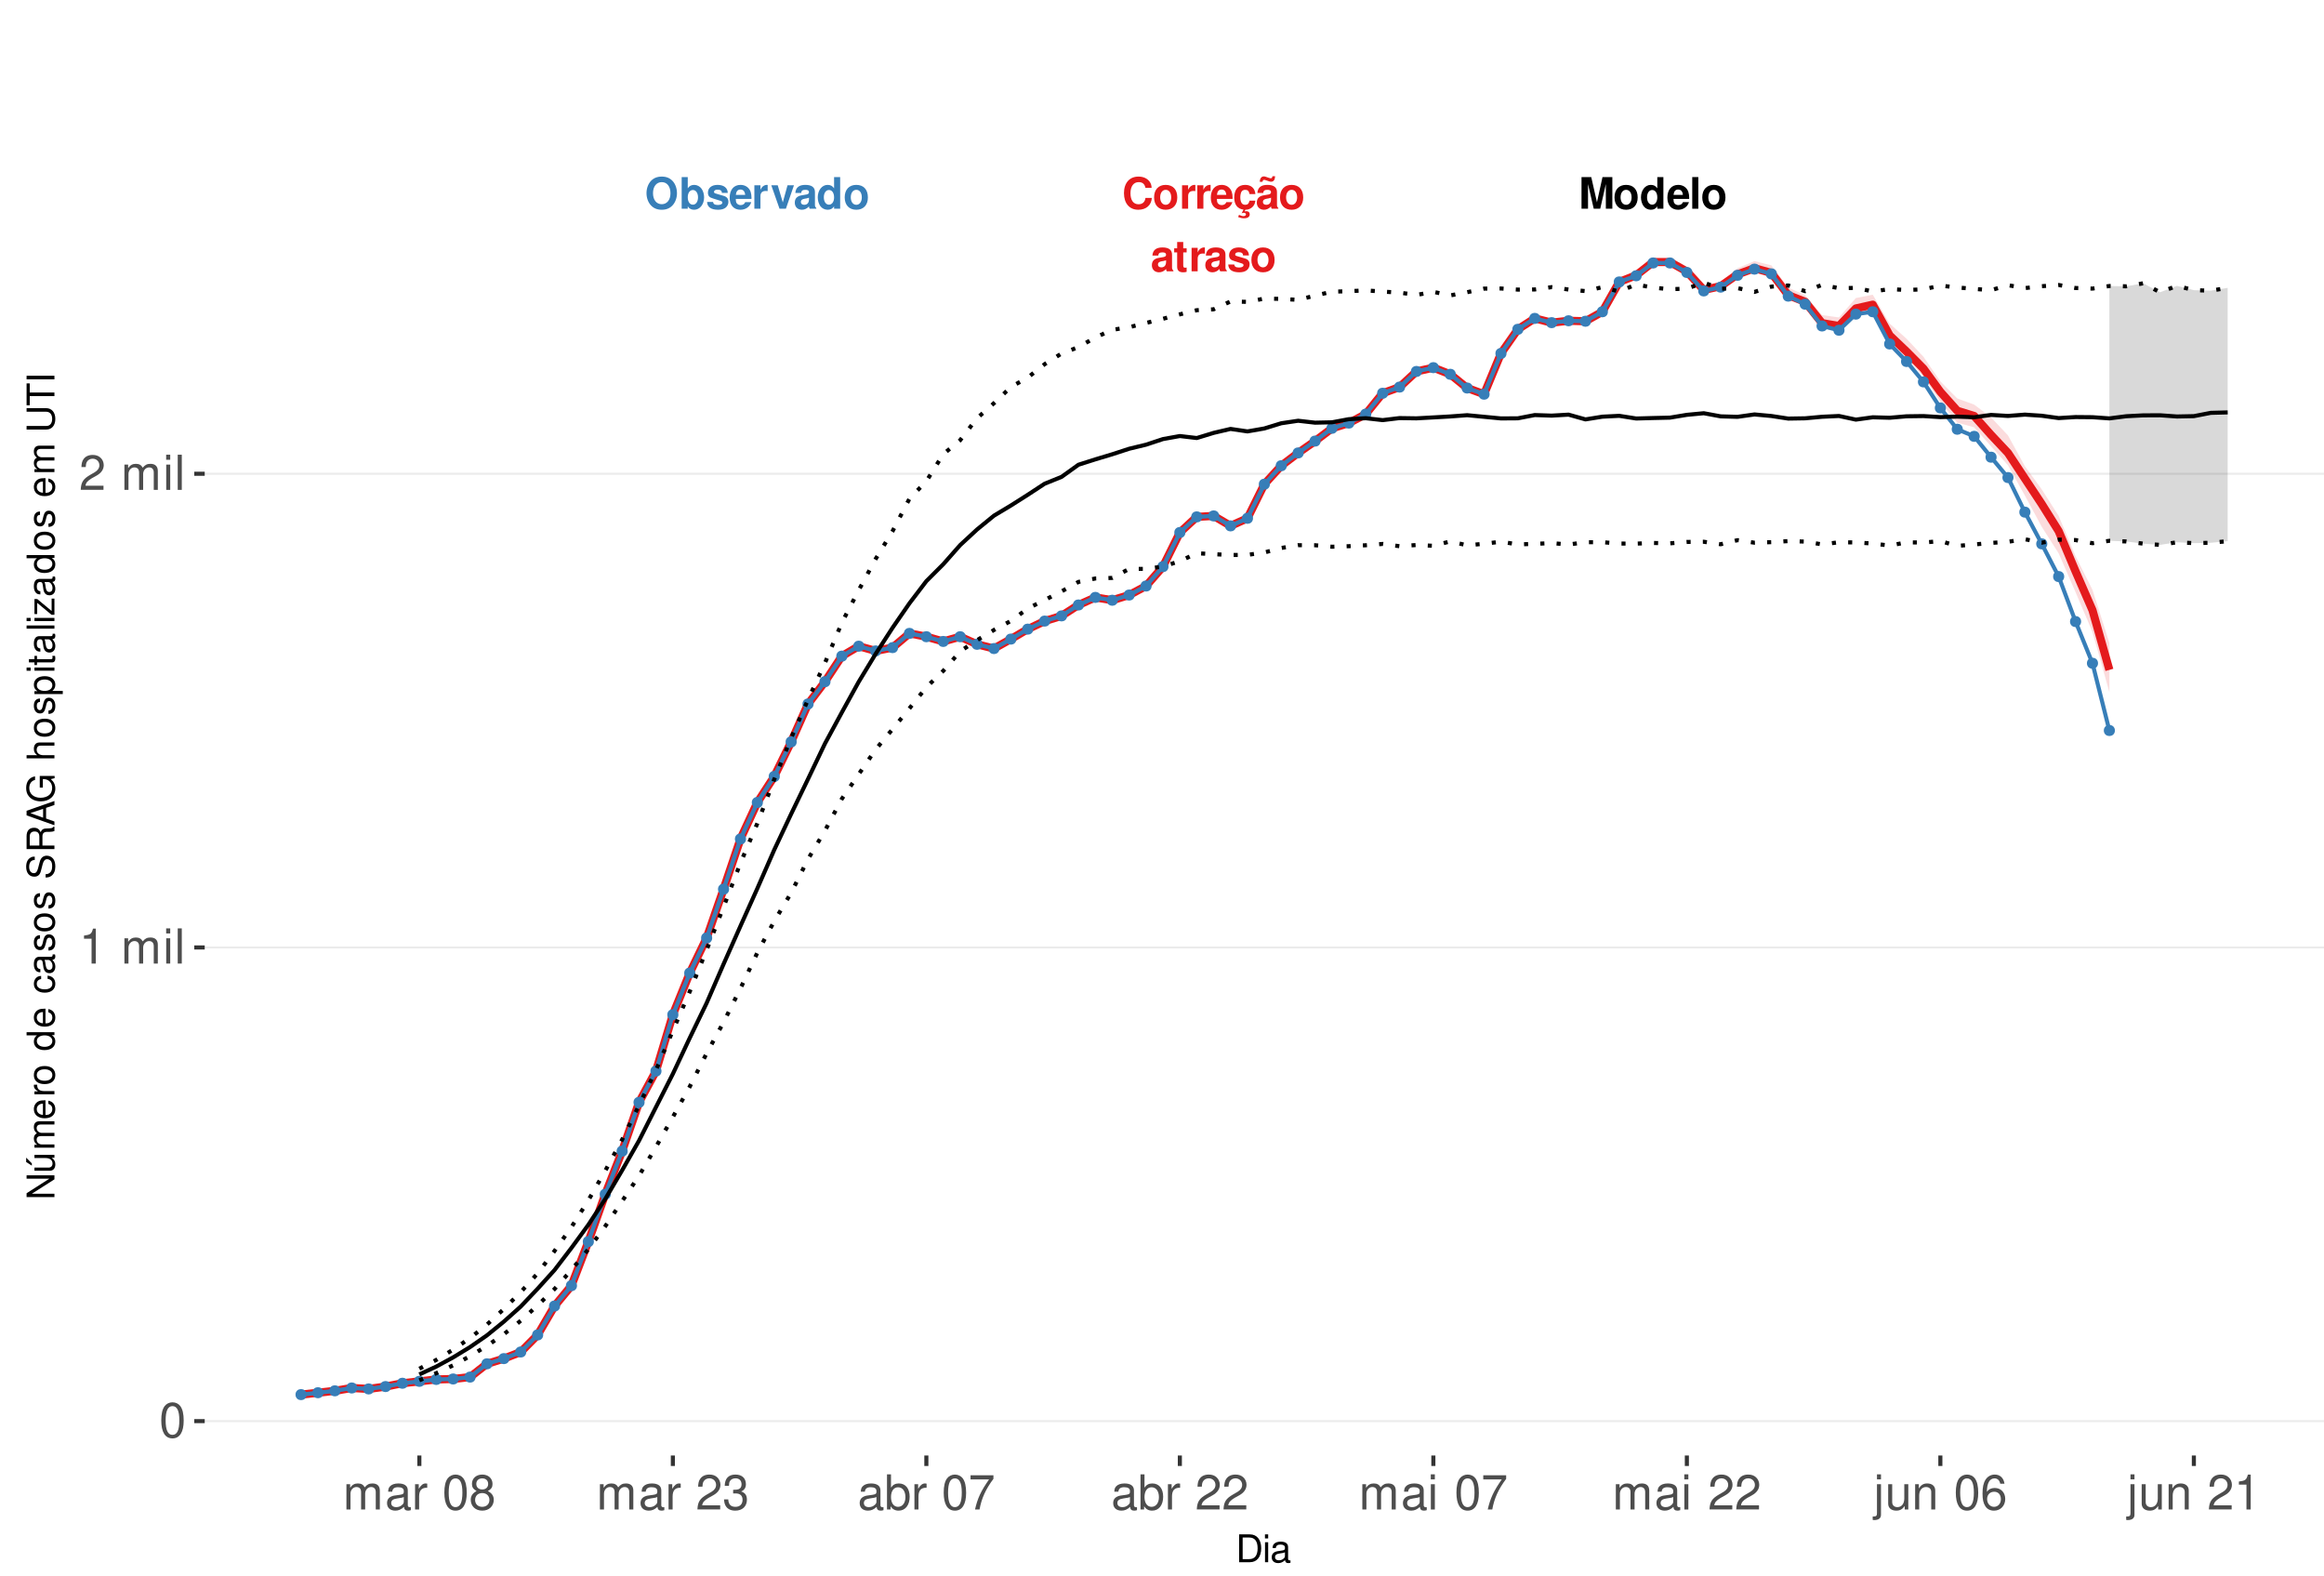 <?xml version="1.0" encoding="UTF-8"?>
<svg xmlns="http://www.w3.org/2000/svg" xmlns:xlink="http://www.w3.org/1999/xlink" width="609pt" height="413pt" viewBox="0 0 609 413" version="1.1">
<defs>
<g>
<symbol overflow="visible" id="glyph0-0">
<path style="stroke:none;" d=""/>
</symbol>
<symbol overflow="visible" id="glyph0-1">
<path style="stroke:none;" d="M 7.75 -5.484 C 7.703 -6.203 7.547 -6.656 7.203 -7.125 C 6.562 -7.969 5.547 -8.422 4.297 -8.422 C 1.953 -8.422 0.5 -6.75 0.5 -4.078 C 0.5 -1.406 1.938 0.266 4.25 0.266 C 6.328 0.266 7.688 -0.938 7.797 -2.828 L 6.125 -2.828 C 6.016 -1.781 5.359 -1.172 4.297 -1.172 C 2.984 -1.172 2.203 -2.234 2.203 -4.047 C 2.203 -5.875 3.016 -6.969 4.359 -6.969 C 5.344 -6.969 5.906 -6.5 6.125 -5.484 Z M 7.75 -5.484 "/>
</symbol>
<symbol overflow="visible" id="glyph0-2">
<path style="stroke:none;" d="M 3.422 -6.25 C 1.547 -6.25 0.391 -5 0.391 -2.984 C 0.391 -0.969 1.547 0.266 3.438 0.266 C 5.312 0.266 6.469 -0.969 6.469 -2.953 C 6.469 -5.031 5.344 -6.25 3.422 -6.25 Z M 3.438 -4.953 C 4.312 -4.953 4.875 -4.172 4.875 -2.969 C 4.875 -1.812 4.281 -1.031 3.438 -1.031 C 2.578 -1.031 1.984 -1.812 1.984 -2.984 C 1.984 -4.172 2.578 -4.953 3.438 -4.953 Z M 3.438 -4.953 "/>
</symbol>
<symbol overflow="visible" id="glyph0-3">
<path style="stroke:none;" d="M 0.719 -6.141 L 0.719 0 L 2.312 0 L 2.312 -3.266 C 2.312 -4.203 2.781 -4.656 3.703 -4.656 C 3.875 -4.656 4 -4.656 4.203 -4.625 L 4.203 -6.234 C 4.125 -6.25 4.078 -6.25 4.016 -6.25 C 3.281 -6.25 2.656 -5.766 2.312 -4.938 L 2.312 -6.141 Z M 0.719 -6.141 "/>
</symbol>
<symbol overflow="visible" id="glyph0-4">
<path style="stroke:none;" d="M 5.953 -2.578 C 5.969 -2.703 5.969 -2.766 5.969 -2.844 C 5.969 -3.453 5.875 -4.031 5.734 -4.453 C 5.328 -5.578 4.328 -6.25 3.094 -6.25 C 1.328 -6.25 0.25 -4.969 0.25 -2.906 C 0.25 -0.938 1.312 0.266 3.062 0.266 C 4.438 0.266 5.547 -0.516 5.906 -1.734 L 4.328 -1.734 C 4.141 -1.234 3.703 -0.953 3.109 -0.953 C 2.656 -0.953 2.297 -1.156 2.062 -1.484 C 1.922 -1.719 1.859 -1.984 1.844 -2.578 Z M 1.859 -3.625 C 1.969 -4.578 2.359 -5.031 3.078 -5.031 C 3.797 -5.031 4.234 -4.531 4.312 -3.625 Z M 1.859 -3.625 "/>
</symbol>
<symbol overflow="visible" id="glyph0-5">
<path style="stroke:none;" d="M 3.312 0.266 C 4.734 0.266 5.812 -0.703 5.938 -2.125 L 4.406 -2.125 C 4.219 -1.328 3.906 -1.031 3.281 -1.031 C 2.938 -1.031 2.594 -1.156 2.406 -1.391 C 2.141 -1.719 1.984 -2.312 1.984 -2.953 C 1.984 -3.531 2.094 -4.078 2.281 -4.438 C 2.469 -4.781 2.828 -4.953 3.281 -4.953 C 3.922 -4.953 4.234 -4.656 4.406 -3.844 L 5.938 -3.844 C 5.828 -5.344 4.828 -6.25 3.281 -6.25 C 1.438 -6.25 0.391 -5.047 0.391 -2.953 C 0.391 -1.078 1.25 0.031 2.828 0.234 L 2.328 1.203 C 2.547 1.109 2.672 1.062 2.891 1.062 C 3.234 1.062 3.469 1.234 3.469 1.469 C 3.469 1.734 3.188 1.938 2.828 1.938 C 2.5 1.938 2.203 1.859 1.641 1.594 L 1.422 2.188 C 2.125 2.438 2.484 2.5 2.984 2.5 C 3.938 2.5 4.453 2.125 4.453 1.438 C 4.453 0.938 4.125 0.641 3.578 0.641 C 3.406 0.641 3.266 0.656 3.109 0.719 Z M 3.312 0.266 "/>
</symbol>
<symbol overflow="visible" id="glyph0-6">
<path style="stroke:none;" d="M 5.953 -0.188 C 5.688 -0.453 5.594 -0.641 5.594 -0.938 L 5.594 -4.359 C 5.594 -5.609 4.75 -6.25 3.078 -6.25 C 1.422 -6.25 0.562 -5.547 0.453 -4.125 L 1.984 -4.125 C 2.062 -4.75 2.328 -4.953 3.109 -4.953 C 3.734 -4.953 4.031 -4.75 4.031 -4.344 C 4.031 -4.141 3.938 -3.969 3.766 -3.875 C 3.547 -3.75 3.547 -3.75 2.766 -3.625 L 2.125 -3.516 C 0.906 -3.312 0.312 -2.688 0.312 -1.578 C 0.312 -0.484 1.062 0.266 2.188 0.266 C 2.859 0.266 3.484 -0.016 4.047 -0.609 C 4.047 -0.297 4.078 -0.188 4.234 0 L 5.953 0 Z M 4.031 -2.469 C 4.031 -1.547 3.578 -1.031 2.781 -1.031 C 2.234 -1.031 1.906 -1.312 1.906 -1.766 C 1.906 -2.234 2.156 -2.469 2.828 -2.609 L 3.359 -2.703 C 3.781 -2.781 3.859 -2.812 4.031 -2.906 Z M 4.406 -8.516 C 4.359 -8.156 4.219 -7.969 3.984 -7.969 C 3.906 -7.969 3.672 -8.016 3.609 -8.047 L 2.781 -8.328 C 2.375 -8.469 2.359 -8.469 2.156 -8.469 C 1.531 -8.469 1.125 -7.953 1.078 -7.062 L 1.797 -7.062 C 1.859 -7.422 1.984 -7.578 2.25 -7.578 C 2.359 -7.578 2.469 -7.547 2.594 -7.5 L 3.406 -7.219 C 3.641 -7.125 3.859 -7.078 4.031 -7.078 C 4.703 -7.078 5.062 -7.547 5.109 -8.516 Z M 4.406 -8.516 "/>
</symbol>
<symbol overflow="visible" id="glyph0-7">
<path style="stroke:none;" d="M 5.953 -0.188 C 5.688 -0.453 5.594 -0.641 5.594 -0.938 L 5.594 -4.359 C 5.594 -5.609 4.75 -6.25 3.078 -6.25 C 1.422 -6.25 0.562 -5.547 0.453 -4.125 L 1.984 -4.125 C 2.062 -4.75 2.328 -4.953 3.109 -4.953 C 3.734 -4.953 4.031 -4.75 4.031 -4.344 C 4.031 -4.141 3.938 -3.969 3.766 -3.875 C 3.547 -3.75 3.547 -3.75 2.766 -3.625 L 2.125 -3.516 C 0.906 -3.312 0.312 -2.688 0.312 -1.578 C 0.312 -0.484 1.062 0.266 2.188 0.266 C 2.859 0.266 3.484 -0.016 4.047 -0.609 C 4.047 -0.297 4.078 -0.188 4.234 0 L 5.953 0 Z M 4.031 -2.469 C 4.031 -1.547 3.578 -1.031 2.781 -1.031 C 2.234 -1.031 1.906 -1.312 1.906 -1.766 C 1.906 -2.234 2.156 -2.469 2.828 -2.609 L 3.359 -2.703 C 3.781 -2.781 3.859 -2.812 4.031 -2.906 Z M 4.031 -2.469 "/>
</symbol>
<symbol overflow="visible" id="glyph0-8">
<path style="stroke:none;" d="M 3.422 -6.016 L 2.531 -6.016 L 2.531 -7.672 L 0.938 -7.672 L 0.938 -6.016 L 0.156 -6.016 L 0.156 -4.953 L 0.938 -4.953 L 0.938 -1.188 C 0.938 -0.219 1.453 0.266 2.5 0.266 C 2.859 0.266 3.125 0.234 3.422 0.141 L 3.422 -0.984 C 3.266 -0.953 3.188 -0.938 3.062 -0.938 C 2.641 -0.938 2.531 -1.062 2.531 -1.609 L 2.531 -4.953 L 3.422 -4.953 Z M 3.422 -6.016 "/>
</symbol>
<symbol overflow="visible" id="glyph0-9">
<path style="stroke:none;" d="M 5.75 -4.156 C 5.719 -5.453 4.719 -6.25 3.078 -6.25 C 1.516 -6.25 0.547 -5.453 0.547 -4.203 C 0.547 -3.781 0.672 -3.438 0.891 -3.203 C 1.109 -2.984 1.297 -2.875 1.891 -2.688 L 3.781 -2.094 C 4.188 -1.969 4.328 -1.844 4.328 -1.594 C 4.328 -1.219 3.875 -0.984 3.141 -0.984 C 2.719 -0.984 2.406 -1.062 2.203 -1.203 C 2.031 -1.328 1.953 -1.453 1.891 -1.781 L 0.328 -1.781 C 0.375 -0.438 1.359 0.266 3.234 0.266 C 4.078 0.266 4.734 0.078 5.188 -0.281 C 5.641 -0.641 5.922 -1.219 5.922 -1.812 C 5.922 -2.609 5.516 -3.125 4.703 -3.359 L 2.703 -3.953 C 2.25 -4.078 2.141 -4.172 2.141 -4.422 C 2.141 -4.766 2.5 -5 3.062 -5 C 3.828 -5 4.203 -4.719 4.203 -4.156 Z M 5.75 -4.156 "/>
</symbol>
<symbol overflow="visible" id="glyph0-10">
<path style="stroke:none;" d="M 2.453 -6.469 L 3.953 0 L 5.656 0 L 7.125 -6.469 L 7.125 0 L 8.828 0 L 8.828 -8.297 L 6.25 -8.297 L 4.797 -1.688 L 3.297 -8.297 L 0.75 -8.297 L 0.75 0 L 2.453 0 Z M 2.453 -6.469 "/>
</symbol>
<symbol overflow="visible" id="glyph0-11">
<path style="stroke:none;" d="M 4.609 0 L 6.203 0 L 6.203 -8.297 L 4.609 -8.297 L 4.609 -5.344 C 4.203 -5.953 3.688 -6.25 2.906 -6.25 C 1.438 -6.25 0.328 -4.828 0.328 -2.984 C 0.328 -2.156 0.578 -1.312 0.984 -0.719 C 1.406 -0.109 2.156 0.266 2.906 0.266 C 3.688 0.266 4.203 -0.016 4.609 -0.625 Z M 3.266 -4.906 C 4.078 -4.906 4.609 -4.141 4.609 -2.953 C 4.609 -1.844 4.062 -1.062 3.266 -1.062 C 2.469 -1.062 1.922 -1.859 1.922 -2.984 C 1.922 -4.125 2.469 -4.906 3.266 -4.906 Z M 3.266 -4.906 "/>
</symbol>
<symbol overflow="visible" id="glyph0-12">
<path style="stroke:none;" d="M 2.359 -8.297 L 0.766 -8.297 L 0.766 0 L 2.359 0 Z M 2.359 -8.297 "/>
</symbol>
<symbol overflow="visible" id="glyph0-13">
<path style="stroke:none;" d="M 4.438 -8.422 C 3.281 -8.422 2.328 -8.047 1.609 -7.281 C 0.875 -6.484 0.453 -5.328 0.453 -4.078 C 0.453 -2.844 0.875 -1.672 1.609 -0.891 C 2.328 -0.109 3.266 0.266 4.453 0.266 C 5.625 0.266 6.562 -0.109 7.281 -0.891 C 8 -1.656 8.438 -2.859 8.438 -4.031 C 8.438 -5.328 8.016 -6.5 7.281 -7.281 C 6.547 -8.062 5.641 -8.422 4.438 -8.422 Z M 4.453 -6.969 C 5.844 -6.969 6.734 -5.828 6.734 -4.031 C 6.734 -2.328 5.812 -1.188 4.453 -1.188 C 3.062 -1.188 2.156 -2.328 2.156 -4.078 C 2.156 -5.828 3.062 -6.969 4.453 -6.969 Z M 4.453 -6.969 "/>
</symbol>
<symbol overflow="visible" id="glyph0-14">
<path style="stroke:none;" d="M 0.672 -8.297 L 0.672 0 L 2.266 0 L 2.266 -0.625 C 2.656 -0.016 3.188 0.266 3.953 0.266 C 5.422 0.266 6.547 -1.141 6.547 -2.984 C 6.547 -3.828 6.297 -4.656 5.875 -5.25 C 5.453 -5.859 4.703 -6.25 3.953 -6.25 C 3.188 -6.25 2.656 -5.953 2.266 -5.344 L 2.266 -8.297 Z M 3.609 -4.906 C 4.391 -4.906 4.953 -4.125 4.953 -2.984 C 4.953 -1.859 4.406 -1.062 3.609 -1.062 C 2.797 -1.062 2.266 -1.828 2.266 -3.016 C 2.266 -4.141 2.812 -4.906 3.609 -4.906 Z M 3.609 -4.906 "/>
</symbol>
<symbol overflow="visible" id="glyph0-15">
<path style="stroke:none;" d="M 3.984 0 L 6.094 -6.141 L 4.406 -6.141 L 3.172 -1.656 L 1.844 -6.141 L 0.156 -6.141 L 2.312 0 Z M 3.984 0 "/>
</symbol>
<symbol overflow="visible" id="glyph1-0">
<path style="stroke:none;" d=""/>
</symbol>
<symbol overflow="visible" id="glyph1-1">
<path style="stroke:none;" d="M 3.484 -9.156 C 2.641 -9.156 1.891 -8.766 1.422 -8.156 C 0.828 -7.344 0.547 -6.125 0.547 -4.422 C 0.547 -1.344 1.562 0.297 3.484 0.297 C 5.375 0.297 6.422 -1.344 6.422 -4.359 C 6.422 -6.125 6.141 -7.312 5.547 -8.156 C 5.078 -8.781 4.328 -9.156 3.484 -9.156 Z M 3.484 -8.156 C 4.688 -8.156 5.281 -6.938 5.281 -4.453 C 5.281 -1.844 4.703 -0.625 3.453 -0.625 C 2.281 -0.625 1.688 -1.891 1.688 -4.422 C 1.688 -6.938 2.281 -8.156 3.484 -8.156 Z M 3.484 -8.156 "/>
</symbol>
<symbol overflow="visible" id="glyph1-2">
<path style="stroke:none;" d="M 3.281 -6.516 L 3.281 0 L 4.391 0 L 4.391 -9.156 L 3.656 -9.156 C 3.266 -7.75 3.016 -7.562 1.297 -7.328 L 1.297 -6.516 Z M 3.281 -6.516 "/>
</symbol>
<symbol overflow="visible" id="glyph1-3">
<path style="stroke:none;" d=""/>
</symbol>
<symbol overflow="visible" id="glyph1-4">
<path style="stroke:none;" d="M 0.891 -6.625 L 0.891 0 L 1.953 0 L 1.953 -4.156 C 1.953 -5.125 2.641 -5.891 3.5 -5.891 C 4.297 -5.891 4.734 -5.422 4.734 -4.562 L 4.734 0 L 5.797 0 L 5.797 -4.156 C 5.797 -5.125 6.5 -5.891 7.359 -5.891 C 8.125 -5.891 8.578 -5.406 8.578 -4.562 L 8.578 0 L 9.641 0 L 9.641 -4.969 C 9.641 -6.156 8.953 -6.828 7.719 -6.828 C 6.828 -6.828 6.297 -6.562 5.688 -5.812 C 5.297 -6.516 4.766 -6.828 3.891 -6.828 C 3.016 -6.828 2.422 -6.5 1.859 -5.688 L 1.859 -6.625 Z M 0.891 -6.625 "/>
</symbol>
<symbol overflow="visible" id="glyph1-5">
<path style="stroke:none;" d="M 1.891 -6.625 L 0.844 -6.625 L 0.844 0 L 1.891 0 Z M 1.891 -9.219 L 0.828 -9.219 L 0.828 -7.891 L 1.891 -7.891 Z M 1.891 -9.219 "/>
</symbol>
<symbol overflow="visible" id="glyph1-6">
<path style="stroke:none;" d="M 1.922 -9.219 L 0.859 -9.219 L 0.859 0 L 1.922 0 Z M 1.922 -9.219 "/>
</symbol>
<symbol overflow="visible" id="glyph1-7">
<path style="stroke:none;" d="M 6.406 -1.094 L 1.688 -1.094 C 1.797 -1.859 2.203 -2.344 3.297 -3.016 L 4.562 -3.719 C 5.828 -4.422 6.469 -5.359 6.469 -6.484 C 6.469 -7.234 6.156 -7.953 5.625 -8.438 C 5.094 -8.922 4.438 -9.156 3.594 -9.156 C 2.453 -9.156 1.609 -8.75 1.109 -7.953 C 0.797 -7.484 0.656 -6.906 0.625 -5.984 L 1.75 -5.984 C 1.781 -6.609 1.859 -6.969 2.016 -7.281 C 2.297 -7.828 2.891 -8.172 3.562 -8.172 C 4.562 -8.172 5.328 -7.438 5.328 -6.453 C 5.328 -5.719 4.906 -5.094 4.109 -4.625 L 2.953 -3.953 C 1.078 -2.875 0.531 -2.016 0.438 -0.016 L 6.406 -0.016 Z M 6.406 -1.094 "/>
</symbol>
<symbol overflow="visible" id="glyph1-8">
<path style="stroke:none;" d="M 6.766 -0.625 C 6.656 -0.594 6.609 -0.594 6.547 -0.594 C 6.172 -0.594 5.969 -0.781 5.969 -1.109 L 5.969 -5.016 C 5.969 -6.188 5.109 -6.828 3.484 -6.828 C 2.5 -6.828 1.734 -6.547 1.281 -6.047 C 0.969 -5.703 0.844 -5.328 0.828 -4.672 L 1.891 -4.672 C 1.969 -5.484 2.453 -5.844 3.438 -5.844 C 4.406 -5.844 4.922 -5.5 4.922 -4.859 L 4.922 -4.578 C 4.906 -4.125 4.688 -3.969 3.828 -3.844 C 2.328 -3.656 2.094 -3.609 1.703 -3.438 C 0.922 -3.109 0.531 -2.531 0.531 -1.672 C 0.531 -0.469 1.359 0.297 2.703 0.297 C 3.547 0.297 4.219 0 4.969 -0.688 C 5.031 0 5.359 0.297 6.047 0.297 C 6.281 0.297 6.422 0.266 6.766 0.172 Z M 4.922 -2.094 C 4.922 -1.734 4.828 -1.516 4.5 -1.234 C 4.078 -0.828 3.562 -0.625 2.938 -0.625 C 2.109 -0.625 1.625 -1.031 1.625 -1.703 C 1.625 -2.391 2.094 -2.75 3.234 -2.906 C 4.359 -3.062 4.562 -3.109 4.922 -3.281 Z M 4.922 -2.094 "/>
</symbol>
<symbol overflow="visible" id="glyph1-9">
<path style="stroke:none;" d="M 0.875 -6.625 L 0.875 0 L 1.938 0 L 1.938 -3.438 C 1.953 -5.031 2.609 -5.75 4.062 -5.703 L 4.062 -6.781 C 3.891 -6.812 3.781 -6.828 3.656 -6.828 C 2.969 -6.828 2.453 -6.422 1.844 -5.422 L 1.844 -6.625 Z M 0.875 -6.625 "/>
</symbol>
<symbol overflow="visible" id="glyph1-10">
<path style="stroke:none;" d="M 4.953 -4.828 C 5.891 -5.391 6.172 -5.844 6.172 -6.703 C 6.172 -8.156 5.078 -9.156 3.484 -9.156 C 1.891 -9.156 0.781 -8.156 0.781 -6.719 C 0.781 -5.844 1.078 -5.406 2 -4.828 C 0.969 -4.297 0.469 -3.562 0.469 -2.547 C 0.469 -0.875 1.703 0.297 3.484 0.297 C 5.25 0.297 6.5 -0.875 6.5 -2.547 C 6.5 -3.562 5.984 -4.297 4.953 -4.828 Z M 3.484 -8.156 C 4.422 -8.156 5.031 -7.594 5.031 -6.688 C 5.031 -5.828 4.422 -5.25 3.484 -5.25 C 2.531 -5.25 1.922 -5.828 1.922 -6.703 C 1.922 -7.594 2.531 -8.156 3.484 -8.156 Z M 3.484 -4.312 C 4.594 -4.312 5.359 -3.578 5.359 -2.516 C 5.359 -1.422 4.609 -0.703 3.453 -0.703 C 2.359 -0.703 1.609 -1.438 1.609 -2.5 C 1.609 -3.594 2.359 -4.312 3.484 -4.312 Z M 3.484 -4.312 "/>
</symbol>
<symbol overflow="visible" id="glyph1-11">
<path style="stroke:none;" d="M 2.797 -4.219 L 3.406 -4.219 C 4.625 -4.219 5.266 -3.641 5.266 -2.547 C 5.266 -1.391 4.562 -0.703 3.422 -0.703 C 2.188 -0.703 1.594 -1.312 1.516 -2.656 L 0.406 -2.656 C 0.453 -1.922 0.578 -1.438 0.797 -1.031 C 1.266 -0.156 2.141 0.297 3.359 0.297 C 5.219 0.297 6.406 -0.828 6.406 -2.562 C 6.406 -3.719 5.969 -4.359 4.891 -4.734 C 5.719 -5.078 6.141 -5.703 6.141 -6.625 C 6.141 -8.203 5.109 -9.156 3.406 -9.156 C 1.594 -9.156 0.625 -8.141 0.594 -6.203 L 1.703 -6.203 C 1.719 -6.766 1.766 -7.078 1.906 -7.359 C 2.172 -7.875 2.719 -8.172 3.422 -8.172 C 4.406 -8.172 5 -7.578 5 -6.594 C 5 -5.953 4.766 -5.562 4.281 -5.344 C 3.969 -5.219 3.562 -5.156 2.797 -5.156 Z M 2.797 -4.219 "/>
</symbol>
<symbol overflow="visible" id="glyph1-12">
<path style="stroke:none;" d="M 0.688 -9.219 L 0.688 0 L 1.625 0 L 1.625 -0.844 C 2.141 -0.078 2.812 0.297 3.734 0.297 C 5.484 0.297 6.625 -1.141 6.625 -3.344 C 6.625 -5.5 5.547 -6.828 3.781 -6.828 C 2.875 -6.828 2.234 -6.484 1.734 -5.734 L 1.734 -9.219 Z M 3.578 -5.828 C 4.766 -5.828 5.516 -4.812 5.516 -3.234 C 5.516 -1.719 4.734 -0.703 3.578 -0.703 C 2.453 -0.703 1.734 -1.703 1.734 -3.266 C 1.734 -4.828 2.453 -5.828 3.578 -5.828 Z M 3.578 -5.828 "/>
</symbol>
<symbol overflow="visible" id="glyph1-13">
<path style="stroke:none;" d="M 6.578 -8.969 L 0.578 -8.969 L 0.578 -7.875 L 5.422 -7.875 C 3.297 -4.828 2.422 -2.953 1.75 0 L 2.938 0 C 3.438 -2.875 4.562 -5.344 6.578 -8.031 Z M 6.578 -8.969 "/>
</symbol>
<symbol overflow="visible" id="glyph1-14">
<path style="stroke:none;" d="M 0.891 -6.625 L 0.891 0.969 C 0.891 1.625 0.688 1.828 0.031 1.828 C -0.047 1.828 -0.094 1.828 -0.234 1.828 L -0.234 2.719 C -0.094 2.75 -0.031 2.766 0.125 2.766 C 1.312 2.766 1.938 2.297 1.938 1.375 L 1.938 -6.625 Z M 1.938 -9.219 L 0.891 -9.219 L 0.891 -7.891 L 1.938 -7.891 Z M 1.938 -9.219 "/>
</symbol>
<symbol overflow="visible" id="glyph1-15">
<path style="stroke:none;" d="M 6.094 0 L 6.094 -6.625 L 5.047 -6.625 L 5.047 -2.875 C 5.047 -1.516 4.344 -0.625 3.234 -0.625 C 2.406 -0.625 1.875 -1.141 1.875 -1.938 L 1.875 -6.625 L 0.828 -6.625 L 0.828 -1.516 C 0.828 -0.422 1.641 0.297 2.938 0.297 C 3.906 0.297 4.531 -0.047 5.156 -0.922 L 5.156 0 Z M 6.094 0 "/>
</symbol>
<symbol overflow="visible" id="glyph1-16">
<path style="stroke:none;" d="M 0.891 -6.625 L 0.891 0 L 1.953 0 L 1.953 -3.656 C 1.953 -5.016 2.656 -5.891 3.75 -5.891 C 4.578 -5.891 5.109 -5.391 5.109 -4.594 L 5.109 0 L 6.156 0 L 6.156 -5.016 C 6.156 -6.109 5.344 -6.828 4.062 -6.828 C 3.078 -6.828 2.438 -6.438 1.859 -5.516 L 1.859 -6.625 Z M 0.891 -6.625 "/>
</symbol>
<symbol overflow="visible" id="glyph1-17">
<path style="stroke:none;" d="M 6.297 -6.766 C 6.094 -8.266 5.125 -9.156 3.766 -9.156 C 2.766 -9.156 1.891 -8.672 1.359 -7.844 C 0.781 -6.953 0.547 -5.828 0.547 -4.172 C 0.547 -2.625 0.766 -1.656 1.297 -0.844 C 1.781 -0.094 2.562 0.297 3.562 0.297 C 5.266 0.297 6.5 -0.984 6.5 -2.766 C 6.5 -4.453 5.359 -5.641 3.75 -5.641 C 2.859 -5.641 2.172 -5.312 1.688 -4.641 C 1.703 -6.906 2.406 -8.156 3.688 -8.156 C 4.469 -8.156 5.016 -7.656 5.188 -6.766 Z M 3.609 -4.656 C 4.688 -4.656 5.359 -3.891 5.359 -2.688 C 5.359 -1.531 4.594 -0.703 3.562 -0.703 C 2.531 -0.703 1.75 -1.562 1.75 -2.734 C 1.75 -3.875 2.5 -4.656 3.609 -4.656 Z M 3.609 -4.656 "/>
</symbol>
<symbol overflow="visible" id="glyph2-0">
<path style="stroke:none;" d=""/>
</symbol>
<symbol overflow="visible" id="glyph2-1">
<path style="stroke:none;" d="M 0.891 0 L 3.703 0 C 5.547 0 6.672 -1.375 6.672 -3.656 C 6.672 -5.906 5.547 -7.297 3.703 -7.297 L 0.891 -7.297 Z M 1.812 -0.812 L 1.812 -6.469 L 3.547 -6.469 C 4.984 -6.469 5.734 -5.5 5.734 -3.641 C 5.734 -1.797 4.984 -0.812 3.547 -0.812 Z M 1.812 -0.812 "/>
</symbol>
<symbol overflow="visible" id="glyph2-2">
<path style="stroke:none;" d="M 1.5 -5.234 L 0.672 -5.234 L 0.672 0 L 1.5 0 Z M 1.5 -7.297 L 0.656 -7.297 L 0.656 -6.234 L 1.5 -6.234 Z M 1.5 -7.297 "/>
</symbol>
<symbol overflow="visible" id="glyph2-3">
<path style="stroke:none;" d="M 5.344 -0.484 C 5.266 -0.469 5.219 -0.469 5.172 -0.469 C 4.875 -0.469 4.719 -0.625 4.719 -0.875 L 4.719 -3.953 C 4.719 -4.891 4.047 -5.391 2.75 -5.391 C 1.984 -5.391 1.375 -5.172 1.016 -4.781 C 0.766 -4.516 0.672 -4.203 0.656 -3.688 L 1.484 -3.688 C 1.562 -4.328 1.938 -4.625 2.719 -4.625 C 3.484 -4.625 3.891 -4.344 3.891 -3.844 L 3.891 -3.625 C 3.875 -3.266 3.703 -3.125 3.016 -3.047 C 1.844 -2.891 1.656 -2.844 1.344 -2.719 C 0.734 -2.453 0.422 -2 0.422 -1.312 C 0.422 -0.375 1.078 0.234 2.141 0.234 C 2.797 0.234 3.328 0 3.922 -0.547 C 3.984 0 4.234 0.234 4.781 0.234 C 4.953 0.234 5.062 0.203 5.344 0.141 Z M 3.891 -1.656 C 3.891 -1.375 3.812 -1.203 3.562 -0.969 C 3.219 -0.656 2.812 -0.5 2.312 -0.5 C 1.672 -0.5 1.297 -0.812 1.297 -1.344 C 1.297 -1.891 1.656 -2.172 2.547 -2.297 C 3.438 -2.422 3.609 -2.453 3.891 -2.594 Z M 3.891 -1.656 "/>
</symbol>
<symbol overflow="visible" id="glyph3-0">
<path style="stroke:none;" d=""/>
</symbol>
<symbol overflow="visible" id="glyph3-1">
<path style="stroke:none;" d="M -7.297 -6.453 L -7.297 -5.578 L -1.328 -5.578 L -7.297 -1.766 L -7.297 -0.766 L 0 -0.766 L 0 -1.641 L -5.906 -1.641 L 0 -5.406 L 0 -6.453 Z M -7.297 -6.453 "/>
</symbol>
<symbol overflow="visible" id="glyph3-2">
<path style="stroke:none;" d="M 0 -4.812 L -5.234 -4.812 L -5.234 -3.984 L -2.266 -3.984 C -1.203 -3.984 -0.5 -3.438 -0.5 -2.562 C -0.5 -1.906 -0.906 -1.484 -1.531 -1.484 L -5.234 -1.484 L -5.234 -0.656 L -1.203 -0.656 C -0.328 -0.656 0.234 -1.297 0.234 -2.312 C 0.234 -3.094 -0.047 -3.578 -0.734 -4.062 L 0 -4.062 Z M -7.406 -2.953 L -5.922 -2 L -5.922 -2.594 L -7.406 -4.094 Z M -7.406 -2.953 "/>
</symbol>
<symbol overflow="visible" id="glyph3-3">
<path style="stroke:none;" d="M -5.234 -0.703 L 0 -0.703 L 0 -1.547 L -3.297 -1.547 C -4.047 -1.547 -4.656 -2.094 -4.656 -2.766 C -4.656 -3.391 -4.281 -3.734 -3.609 -3.734 L 0 -3.734 L 0 -4.578 L -3.297 -4.578 C -4.047 -4.578 -4.656 -5.125 -4.656 -5.812 C -4.656 -6.422 -4.266 -6.781 -3.609 -6.781 L 0 -6.781 L 0 -7.625 L -3.938 -7.625 C -4.875 -7.625 -5.391 -7.078 -5.391 -6.094 C -5.391 -5.406 -5.188 -4.984 -4.594 -4.484 C -5.156 -4.188 -5.391 -3.766 -5.391 -3.078 C -5.391 -2.375 -5.125 -1.906 -4.5 -1.469 L -5.234 -1.469 Z M -5.234 -0.703 "/>
</symbol>
<symbol overflow="visible" id="glyph3-4">
<path style="stroke:none;" d="M -2.344 -5.125 C -3.141 -5.125 -3.625 -5.062 -4.016 -4.922 C -4.875 -4.578 -5.391 -3.781 -5.391 -2.797 C -5.391 -1.344 -4.281 -0.406 -2.547 -0.406 C -0.812 -0.406 0.234 -1.297 0.234 -2.781 C 0.234 -3.984 -0.453 -4.812 -1.594 -5.016 L -1.594 -4.188 C -0.906 -3.953 -0.547 -3.484 -0.547 -2.812 C -0.547 -2.281 -0.781 -1.828 -1.219 -1.547 C -1.516 -1.344 -1.812 -1.281 -2.344 -1.266 Z M -3.016 -1.297 C -3.984 -1.359 -4.625 -1.953 -4.625 -2.797 C -4.625 -3.641 -3.953 -4.234 -3.016 -4.234 Z M -3.016 -1.297 "/>
</symbol>
<symbol overflow="visible" id="glyph3-5">
<path style="stroke:none;" d="M -5.234 -0.688 L 0 -0.688 L 0 -1.531 L -2.719 -1.531 C -3.984 -1.547 -4.547 -2.062 -4.516 -3.203 L -5.359 -3.203 C -5.375 -3.062 -5.391 -2.984 -5.391 -2.891 C -5.391 -2.344 -5.062 -1.938 -4.297 -1.453 L -5.234 -1.453 Z M -5.234 -0.688 "/>
</symbol>
<symbol overflow="visible" id="glyph3-6">
<path style="stroke:none;" d="M -5.391 -2.719 C -5.391 -1.234 -4.344 -0.359 -2.578 -0.359 C -0.812 -0.359 0.234 -1.234 0.234 -2.734 C 0.234 -4.203 -0.812 -5.094 -2.547 -5.094 C -4.359 -5.094 -5.391 -4.234 -5.391 -2.719 Z M -4.625 -2.734 C -4.625 -3.672 -3.844 -4.234 -2.547 -4.234 C -1.312 -4.234 -0.547 -3.656 -0.547 -2.734 C -0.547 -1.797 -1.312 -1.234 -2.578 -1.234 C -3.844 -1.234 -4.625 -1.797 -4.625 -2.734 Z M -4.625 -2.734 "/>
</symbol>
<symbol overflow="visible" id="glyph3-7">
<path style="stroke:none;" d=""/>
</symbol>
<symbol overflow="visible" id="glyph3-8">
<path style="stroke:none;" d="M -7.297 -4.953 L -7.297 -4.125 L -4.578 -4.125 C -5.109 -3.766 -5.391 -3.203 -5.391 -2.516 C -5.391 -1.156 -4.297 -0.266 -2.625 -0.266 C -0.859 -0.266 0.234 -1.125 0.234 -2.547 C 0.234 -3.266 -0.047 -3.766 -0.688 -4.203 L 0 -4.203 L 0 -4.953 Z M -4.609 -2.656 C -4.609 -3.547 -3.812 -4.125 -2.562 -4.125 C -1.344 -4.125 -0.547 -3.547 -0.547 -2.656 C -0.547 -1.734 -1.359 -1.125 -2.578 -1.125 C -3.797 -1.125 -4.609 -1.734 -4.609 -2.656 Z M -4.609 -2.656 "/>
</symbol>
<symbol overflow="visible" id="glyph3-9">
<path style="stroke:none;" d="M -3.484 -4.703 C -3.984 -4.672 -4.312 -4.562 -4.609 -4.359 C -5.094 -4 -5.391 -3.375 -5.391 -2.641 C -5.391 -1.219 -4.266 -0.312 -2.531 -0.312 C -0.844 -0.312 0.234 -1.203 0.234 -2.625 C 0.234 -3.875 -0.516 -4.672 -1.797 -4.766 L -1.797 -3.938 C -0.953 -3.797 -0.547 -3.359 -0.547 -2.656 C -0.547 -1.734 -1.297 -1.188 -2.531 -1.188 C -3.844 -1.188 -4.625 -1.719 -4.625 -2.625 C -4.625 -3.328 -4.203 -3.766 -3.484 -3.875 Z M -3.484 -4.703 "/>
</symbol>
<symbol overflow="visible" id="glyph3-10">
<path style="stroke:none;" d="M -0.484 -5.344 C -0.469 -5.266 -0.469 -5.219 -0.469 -5.172 C -0.469 -4.875 -0.625 -4.719 -0.875 -4.719 L -3.953 -4.719 C -4.891 -4.719 -5.391 -4.047 -5.391 -2.75 C -5.391 -1.984 -5.172 -1.375 -4.781 -1.016 C -4.516 -0.766 -4.203 -0.672 -3.688 -0.656 L -3.688 -1.484 C -4.328 -1.562 -4.625 -1.938 -4.625 -2.719 C -4.625 -3.484 -4.344 -3.891 -3.844 -3.891 L -3.625 -3.891 C -3.266 -3.875 -3.125 -3.703 -3.047 -3.016 C -2.891 -1.844 -2.844 -1.656 -2.719 -1.344 C -2.453 -0.734 -2 -0.422 -1.312 -0.422 C -0.375 -0.422 0.234 -1.078 0.234 -2.141 C 0.234 -2.797 0 -3.328 -0.547 -3.922 C 0 -3.984 0.234 -4.234 0.234 -4.781 C 0.234 -4.953 0.203 -5.062 0.141 -5.344 Z M -1.656 -3.891 C -1.375 -3.891 -1.203 -3.812 -0.969 -3.562 C -0.656 -3.219 -0.5 -2.812 -0.5 -2.312 C -0.5 -1.672 -0.812 -1.297 -1.344 -1.297 C -1.891 -1.297 -2.172 -1.656 -2.297 -2.547 C -2.422 -3.438 -2.453 -3.609 -2.594 -3.891 Z M -1.656 -3.891 "/>
</symbol>
<symbol overflow="visible" id="glyph3-11">
<path style="stroke:none;" d="M -3.781 -4.375 C -4.812 -4.375 -5.391 -3.688 -5.391 -2.484 C -5.391 -1.266 -4.766 -0.469 -3.797 -0.469 C -2.969 -0.469 -2.578 -0.891 -2.281 -2.125 L -2.094 -2.906 C -1.953 -3.484 -1.734 -3.719 -1.375 -3.719 C -0.875 -3.719 -0.547 -3.234 -0.547 -2.5 C -0.547 -2.047 -0.672 -1.672 -0.891 -1.453 C -1.047 -1.328 -1.188 -1.266 -1.562 -1.219 L -1.562 -0.344 C -0.344 -0.375 0.234 -1.062 0.234 -2.438 C 0.234 -3.75 -0.422 -4.594 -1.438 -4.594 C -2.203 -4.594 -2.641 -4.156 -2.891 -3.109 L -3.078 -2.312 C -3.234 -1.625 -3.453 -1.344 -3.828 -1.344 C -4.312 -1.344 -4.625 -1.766 -4.625 -2.453 C -4.625 -3.125 -4.328 -3.484 -3.781 -3.5 Z M -3.781 -4.375 "/>
</symbol>
<symbol overflow="visible" id="glyph3-12">
<path style="stroke:none;" d="M -5.156 -5.953 C -5.656 -5.953 -5.797 -5.938 -6.125 -5.766 C -6.969 -5.375 -7.406 -4.516 -7.406 -3.297 C -7.406 -1.688 -6.594 -0.703 -5.266 -0.703 C -4.375 -0.703 -3.812 -1.172 -3.562 -2.125 L -3.094 -3.938 C -2.844 -4.875 -2.484 -5.281 -1.906 -5.281 C -1.516 -5.281 -1.125 -5.062 -0.906 -4.766 C -0.688 -4.469 -0.594 -4.016 -0.594 -3.422 C -0.594 -2.625 -0.781 -2.094 -1.203 -1.734 C -1.516 -1.469 -1.875 -1.344 -2.312 -1.359 L -2.312 -0.484 C -1.656 -0.484 -1.203 -0.625 -0.812 -0.906 C -0.125 -1.406 0.234 -2.25 0.234 -3.359 C 0.234 -4.234 0.031 -4.938 -0.328 -5.406 C -0.719 -5.906 -1.375 -6.203 -2 -6.203 C -2.906 -6.203 -3.562 -5.656 -3.828 -4.656 L -4.312 -2.828 C -4.562 -1.953 -4.844 -1.625 -5.406 -1.625 C -6.141 -1.625 -6.625 -2.281 -6.625 -3.266 C -6.625 -4.422 -6.109 -5.062 -5.156 -5.078 Z M -5.156 -5.953 "/>
</symbol>
<symbol overflow="visible" id="glyph3-13">
<path style="stroke:none;" d="M -3.141 -1.859 L -3.141 -4.266 C -3.141 -5.094 -2.734 -5.453 -1.844 -5.453 L -1.188 -5.453 C -0.734 -5.453 -0.297 -5.531 0 -5.656 L 0 -6.797 L -0.234 -6.797 C -0.469 -6.438 -0.734 -6.375 -1.703 -6.344 C -2.906 -6.344 -3.266 -6.156 -3.594 -5.359 C -4.016 -6.188 -4.5 -6.516 -5.344 -6.516 C -6.594 -6.516 -7.297 -5.734 -7.297 -4.297 L -7.297 -0.938 L 0 -0.938 L 0 -1.859 Z M -3.953 -1.859 L -6.469 -1.859 L -6.469 -4.109 C -6.469 -4.625 -6.391 -4.938 -6.188 -5.156 C -5.984 -5.406 -5.656 -5.547 -5.219 -5.547 C -4.344 -5.547 -3.953 -5.094 -3.953 -4.109 Z M -3.953 -1.859 "/>
</symbol>
<symbol overflow="visible" id="glyph3-14">
<path style="stroke:none;" d="M -2.188 -4.734 L 0 -5.484 L 0 -6.531 L -7.297 -3.969 L -7.297 -2.766 L 0 -0.172 L 0 -1.156 L -2.188 -1.938 Z M -2.969 -4.484 L -2.969 -2.156 L -6.297 -3.359 Z M -2.969 -4.484 "/>
</symbol>
<symbol overflow="visible" id="glyph3-15">
<path style="stroke:none;" d="M -3.844 -7.094 L -3.844 -4.047 L -3.031 -4.047 L -3.031 -6.266 L -2.828 -6.266 C -1.531 -6.266 -0.594 -5.312 -0.594 -3.984 C -0.594 -3.234 -0.859 -2.562 -1.328 -2.141 C -1.844 -1.656 -2.719 -1.375 -3.625 -1.375 C -5.406 -1.375 -6.594 -2.391 -6.594 -3.938 C -6.594 -5.047 -6.016 -5.844 -5.078 -6.047 L -5.078 -6.984 C -6.562 -6.734 -7.406 -5.609 -7.406 -3.938 C -7.406 -3.047 -7.188 -2.328 -6.703 -1.766 C -6.016 -0.906 -4.875 -0.438 -3.562 -0.438 C -1.328 -0.438 0.234 -1.812 0.234 -3.781 C 0.234 -4.766 -0.141 -5.547 -0.938 -6.266 L 0.047 -6.5 L 0.047 -7.094 Z M -3.844 -7.094 "/>
</symbol>
<symbol overflow="visible" id="glyph3-16">
<path style="stroke:none;" d="M -7.297 -0.703 L 0 -0.703 L 0 -1.531 L -2.891 -1.531 C -3.953 -1.531 -4.656 -2.094 -4.656 -2.953 C -4.656 -3.234 -4.578 -3.484 -4.438 -3.688 C -4.25 -3.938 -4 -4.031 -3.625 -4.031 L 0 -4.031 L 0 -4.859 L -3.953 -4.859 C -4.844 -4.859 -5.391 -4.234 -5.391 -3.203 C -5.391 -2.469 -5.156 -2.016 -4.516 -1.531 L -7.297 -1.531 Z M -7.297 -0.703 "/>
</symbol>
<symbol overflow="visible" id="glyph3-17">
<path style="stroke:none;" d="M 2.188 -0.547 L 2.188 -1.375 L -0.547 -1.375 C -0.016 -1.812 0.234 -2.312 0.234 -2.984 C 0.234 -4.344 -0.859 -5.234 -2.531 -5.234 C -4.297 -5.234 -5.391 -4.375 -5.391 -2.984 C -5.391 -2.266 -5.062 -1.703 -4.453 -1.312 L -5.234 -1.312 L -5.234 -0.547 Z M -4.609 -2.844 C -4.609 -3.766 -3.797 -4.359 -2.547 -4.359 C -1.359 -4.359 -0.547 -3.75 -0.547 -2.844 C -0.547 -1.953 -1.344 -1.375 -2.578 -1.375 C -3.812 -1.375 -4.609 -1.953 -4.609 -2.844 Z M -4.609 -2.844 "/>
</symbol>
<symbol overflow="visible" id="glyph3-18">
<path style="stroke:none;" d="M -5.234 -1.5 L -5.234 -0.672 L 0 -0.672 L 0 -1.5 Z M -7.297 -1.5 L -7.297 -0.656 L -6.234 -0.656 L -6.234 -1.5 Z M -7.297 -1.5 "/>
</symbol>
<symbol overflow="visible" id="glyph3-19">
<path style="stroke:none;" d="M -5.234 -2.547 L -5.234 -1.688 L -6.688 -1.688 L -6.688 -0.844 L -5.234 -0.844 L -5.234 -0.141 L -4.562 -0.141 L -4.562 -0.844 L -0.594 -0.844 C -0.062 -0.844 0.234 -1.203 0.234 -1.859 C 0.234 -2.078 0.203 -2.266 0.156 -2.547 L -0.547 -2.547 C -0.516 -2.422 -0.5 -2.312 -0.5 -2.141 C -0.5 -1.781 -0.594 -1.688 -0.969 -1.688 L -4.562 -1.688 L -4.562 -2.547 Z M -5.234 -2.547 "/>
</symbol>
<symbol overflow="visible" id="glyph3-20">
<path style="stroke:none;" d="M -7.297 -1.516 L -7.297 -0.688 L 0 -0.688 L 0 -1.516 Z M -7.297 -1.516 "/>
</symbol>
<symbol overflow="visible" id="glyph3-21">
<path style="stroke:none;" d="M -5.234 -4.438 L -5.234 -0.516 L -4.516 -0.516 L -4.516 -3.438 L -0.75 -0.312 L 0 -0.312 L 0 -4.562 L -0.734 -4.562 L -0.734 -1.312 L -4.5 -4.438 Z M -5.234 -4.438 "/>
</symbol>
<symbol overflow="visible" id="glyph3-22">
<path style="stroke:none;" d="M -7.297 -5.516 L -2.172 -5.516 C -1.188 -5.516 -0.594 -4.812 -0.594 -3.641 C -0.594 -3.094 -0.719 -2.656 -0.969 -2.312 C -1.25 -1.953 -1.625 -1.781 -2.172 -1.781 L -7.297 -1.781 L -7.297 -0.844 L -2.172 -0.844 C -0.688 -0.844 0.234 -1.906 0.234 -3.641 C 0.234 -5.344 -0.703 -6.453 -2.172 -6.453 L -7.297 -6.453 Z M -7.297 -5.516 "/>
</symbol>
<symbol overflow="visible" id="glyph3-23">
<path style="stroke:none;" d="M -6.469 -3.547 L -6.469 -5.938 L -7.297 -5.938 L -7.297 -0.203 L -6.469 -0.203 L -6.469 -2.609 L 0 -2.609 L 0 -3.547 Z M -6.469 -3.547 "/>
</symbol>
<symbol overflow="visible" id="glyph3-24">
<path style="stroke:none;" d="M -7.297 -1.938 L -7.297 -1 L 0 -1 L 0 -1.938 Z M -7.297 -1.938 "/>
</symbol>
</g>
<clipPath id="clip1">
  <path d="M 53.645 30.441 L 609 30.441 L 609 381.328 L 53.645 381.328 Z M 53.645 30.441 "/>
</clipPath>
<clipPath id="clip2">
  <path d="M 53.645 372 L 609 372 L 609 373 L 53.645 373 Z M 53.645 372 "/>
</clipPath>
<clipPath id="clip3">
  <path d="M 53.645 247 L 609 247 L 609 249 L 53.645 249 Z M 53.645 247 "/>
</clipPath>
<clipPath id="clip4">
  <path d="M 53.645 123 L 609 123 L 609 125 L 53.645 125 Z M 53.645 123 "/>
</clipPath>
</defs>
<g id="surface194">
<rect x="0" y="0" width="609" height="413" style="fill:rgb(100%,100%,100%);fill-opacity:1;stroke:none;"/>
<rect x="0" y="0" width="609" height="413" style="fill:rgb(100%,100%,100%);fill-opacity:1;stroke:none;"/>
<path style="fill:none;stroke-width:1.067;stroke-linecap:round;stroke-linejoin:round;stroke:rgb(100%,100%,100%);stroke-opacity:1;stroke-miterlimit:10;" d="M 0 413 L 609 413 L 609 0 L 0 0 Z M 0 413 "/>
<g clip-path="url(#clip1)" clip-rule="nonzero">
<path style=" stroke:none;fill-rule:nonzero;fill:rgb(100%,100%,100%);fill-opacity:1;" d="M 53.645 381.328 L 609 381.328 L 609 30.441 L 53.645 30.441 Z M 53.645 381.328 "/>
</g>
<g clip-path="url(#clip2)" clip-rule="nonzero">
<path style="fill:none;stroke-width:0.533;stroke-linecap:butt;stroke-linejoin:round;stroke:rgb(92.157%,92.157%,92.157%);stroke-opacity:1;stroke-miterlimit:10;" d="M 53.645 372.328 L 609 372.328 "/>
</g>
<g clip-path="url(#clip3)" clip-rule="nonzero">
<path style="fill:none;stroke-width:0.533;stroke-linecap:butt;stroke-linejoin:round;stroke:rgb(92.157%,92.157%,92.157%);stroke-opacity:1;stroke-miterlimit:10;" d="M 53.645 248.227 L 609 248.227 "/>
</g>
<g clip-path="url(#clip4)" clip-rule="nonzero">
<path style="fill:none;stroke-width:0.533;stroke-linecap:butt;stroke-linejoin:round;stroke:rgb(92.157%,92.157%,92.157%);stroke-opacity:1;stroke-miterlimit:10;" d="M 53.645 124.125 L 609 124.125 "/>
</g>
<path style=" stroke:none;fill-rule:nonzero;fill:rgb(0%,0%,0%);fill-opacity:0.149;" d="M 552.758 74.934 L 557.184 75.012 L 561.613 74.223 L 566.043 76.574 L 570.469 74.895 L 574.898 76.023 L 579.328 76.156 L 583.758 75.418 L 583.758 141.785 L 579.328 142.203 L 574.898 142.301 L 570.469 142.07 L 566.043 142.754 L 561.613 142.43 L 557.184 141.859 L 552.758 141.684 Z M 552.758 74.934 "/>
<path style=" stroke:none;fill-rule:nonzero;fill:rgb(89.412%,10.196%,10.98%);fill-opacity:0.149;" d="M 78.887 365.379 L 87.746 364.387 L 92.176 363.641 L 96.602 363.891 L 101.031 363.27 L 105.461 362.402 L 109.891 361.906 L 114.316 361.406 L 118.746 361.285 L 123.176 360.789 L 127.605 357.312 L 132.031 355.949 L 136.461 354.211 L 140.891 349.742 L 145.32 342.172 L 149.746 336.836 L 154.176 325.293 L 158.605 312.883 L 163.031 301.59 L 167.461 288.809 L 171.891 280.617 L 176.32 265.848 L 180.746 254.93 L 185.176 245.746 L 189.605 232.961 L 194.035 219.809 L 198.461 210.25 L 202.891 203.426 L 207.32 194.367 L 211.75 184.438 L 216.176 178.605 L 220.605 171.902 L 225.035 169.297 L 229.465 170.539 L 233.891 169.668 L 238.32 165.945 L 242.75 166.816 L 247.18 168.055 L 251.605 166.816 L 256.035 168.801 L 260.465 169.918 L 264.891 167.438 L 269.32 164.828 L 273.75 162.719 L 278.18 161.355 L 282.605 158.5 L 287.035 156.516 L 291.465 157.258 L 295.895 155.895 L 300.32 153.535 L 304.75 148.449 L 309.18 139.512 L 313.609 135.418 L 318.035 135.168 L 322.465 137.777 L 326.895 135.789 L 331.324 126.855 L 335.75 122.016 L 340.18 118.664 L 344.609 115.562 L 349.039 112.211 L 353.465 110.844 L 357.895 108.488 L 362.324 103.027 L 366.75 101.414 L 371.18 97.316 L 375.609 96.324 L 380.039 98.062 L 384.465 101.66 L 388.895 103.273 L 393.324 92.602 L 397.754 86.273 L 402.18 83.418 L 406.609 84.535 L 411.039 83.914 L 415.469 83.914 L 419.895 81.434 L 424.324 73.492 L 428.754 71.879 L 433.184 68.277 L 437.609 67.781 L 442.039 70.266 L 446.469 74.73 L 450.898 73.863 L 455.324 70.266 L 459.754 68.402 L 464.184 69.52 L 468.609 75.352 L 473.039 77.336 L 477.469 82.551 L 481.898 83.172 L 486.324 78.082 L 490.754 77.215 L 495.184 84.785 L 499.613 88.754 L 504.039 93.473 L 508.469 99.926 L 512.898 104.391 L 517.328 106.004 L 521.754 109.355 L 526.184 114.07 L 530.613 122.137 L 535.043 128.219 L 539.469 135.168 L 543.898 145.719 L 548.328 154.531 L 552.758 168.43 L 552.758 181.336 L 548.328 165.574 L 543.898 155.148 L 539.469 144.973 L 535.043 138.023 L 530.613 129.832 L 526.184 121.891 L 521.754 116.926 L 517.328 111.961 L 512.898 110.723 L 508.469 105.262 L 504.039 98.684 L 499.613 93.844 L 495.184 89.375 L 490.754 81.062 L 486.324 81.805 L 481.898 86.273 L 477.469 85.156 L 473.039 79.449 L 468.609 77.336 L 464.184 71.504 L 459.754 70.266 L 455.324 71.879 L 450.898 75.105 L 446.469 76.098 L 442.039 71.379 L 437.609 68.898 L 433.184 68.898 L 428.754 72.25 L 424.324 73.863 L 419.895 81.68 L 415.469 84.164 L 411.039 84.039 L 406.609 84.535 L 402.18 83.418 L 397.754 86.273 L 393.324 92.602 L 388.895 103.273 L 384.465 101.66 L 380.039 98.062 L 375.609 96.324 L 371.18 97.316 L 366.75 101.414 L 362.324 103.027 L 357.895 108.488 L 353.465 110.844 L 349.039 112.211 L 344.609 115.562 L 340.18 118.664 L 335.75 122.016 L 331.324 126.855 L 326.895 135.789 L 322.465 137.777 L 318.035 135.168 L 313.609 135.418 L 309.18 139.512 L 304.75 148.449 L 300.32 153.535 L 295.895 155.895 L 291.465 157.258 L 287.035 156.516 L 282.605 158.5 L 278.18 161.355 L 273.75 162.719 L 269.32 164.828 L 264.891 167.438 L 260.465 169.918 L 256.035 168.801 L 251.605 166.816 L 247.18 168.055 L 242.75 166.816 L 238.32 165.945 L 233.891 169.668 L 229.465 170.539 L 225.035 169.297 L 220.605 171.902 L 216.176 178.605 L 211.75 184.438 L 207.32 194.367 L 202.891 203.426 L 198.461 210.25 L 194.035 219.809 L 189.605 232.961 L 185.176 245.746 L 180.746 254.93 L 176.32 265.848 L 171.891 280.617 L 167.461 288.809 L 163.031 301.59 L 158.605 312.883 L 154.176 325.293 L 149.746 336.836 L 145.32 342.172 L 140.891 349.742 L 136.461 354.211 L 132.031 355.949 L 127.605 357.312 L 123.176 360.789 L 118.746 361.285 L 114.316 361.406 L 109.891 361.906 L 105.461 362.402 L 101.031 363.27 L 96.602 363.891 L 92.176 363.641 L 87.746 364.387 Z M 78.887 365.379 "/>
<path style="fill:none;stroke-width:2.134;stroke-linecap:butt;stroke-linejoin:round;stroke:rgb(89.412%,10.196%,10.98%);stroke-opacity:1;stroke-miterlimit:10;" d="M 78.887 365.379 L 87.746 364.387 L 92.176 363.641 L 96.602 363.891 L 101.031 363.27 L 105.461 362.402 L 109.891 361.906 L 114.316 361.406 L 118.746 361.285 L 123.176 360.789 L 127.605 357.312 L 132.031 355.949 L 136.461 354.211 L 140.891 349.742 L 145.32 342.172 L 149.746 336.836 L 154.176 325.293 L 158.605 312.883 L 163.031 301.59 L 167.461 288.809 L 171.891 280.617 L 176.32 265.848 L 180.746 254.93 L 185.176 245.746 L 189.605 232.961 L 194.035 219.809 L 198.461 210.25 L 202.891 203.426 L 207.32 194.367 L 211.75 184.438 L 216.176 178.605 L 220.605 171.902 L 225.035 169.297 L 229.465 170.539 L 233.891 169.668 L 238.32 165.945 L 242.75 166.816 L 247.18 168.055 L 251.605 166.816 L 256.035 168.801 L 260.465 169.918 L 264.891 167.438 L 269.32 164.828 L 273.75 162.719 L 278.18 161.355 L 282.605 158.5 L 287.035 156.516 L 291.465 157.258 L 295.895 155.895 L 300.32 153.535 L 304.75 148.449 L 309.18 139.512 L 313.609 135.418 L 318.035 135.168 L 322.465 137.777 L 326.895 135.789 L 331.324 126.855 L 335.75 122.016 L 340.18 118.664 L 344.609 115.562 L 349.039 112.211 L 353.465 110.844 L 357.895 108.488 L 362.324 103.027 L 366.75 101.414 L 371.18 97.316 L 375.609 96.324 L 380.039 98.062 L 384.465 101.66 L 388.895 103.273 L 393.324 92.602 L 397.754 86.273 L 402.18 83.418 L 406.609 84.535 L 411.039 84.039 L 415.469 84.164 L 419.895 81.68 L 424.324 73.863 L 428.754 72.125 L 433.184 68.652 L 437.609 68.652 L 442.039 71.133 L 446.469 75.973 L 450.898 74.98 L 455.324 71.879 L 459.754 70.266 L 464.184 71.504 L 468.609 77.336 L 473.039 79.074 L 477.469 84.66 L 481.898 85.406 L 486.324 80.812 L 490.754 79.82 L 495.184 87.887 L 499.613 92.105 L 504.039 96.574 L 508.469 102.656 L 512.898 107.617 L 517.328 108.984 L 521.754 113.949 L 526.184 118.664 L 530.613 125.367 L 535.043 132.066 L 539.469 139.141 L 543.898 149.688 L 548.328 159.867 L 552.758 175.504 "/>
<path style="fill-rule:nonzero;fill:rgb(21.569%,49.412%,72.157%);fill-opacity:1;stroke-width:0.709;stroke-linecap:round;stroke-linejoin:round;stroke:rgb(21.569%,49.412%,72.157%);stroke-opacity:1;stroke-miterlimit:10;" d="M 79.988 365.379 C 79.988 366.848 77.789 366.848 77.789 365.379 C 77.789 363.91 79.988 363.91 79.988 365.379 "/>
<path style="fill-rule:nonzero;fill:rgb(21.569%,49.412%,72.157%);fill-opacity:1;stroke-width:0.709;stroke-linecap:round;stroke-linejoin:round;stroke:rgb(21.569%,49.412%,72.157%);stroke-opacity:1;stroke-miterlimit:10;" d="M 84.418 364.883 C 84.418 366.352 82.215 366.352 82.215 364.883 C 82.215 363.414 84.418 363.414 84.418 364.883 "/>
<path style="fill-rule:nonzero;fill:rgb(21.569%,49.412%,72.157%);fill-opacity:1;stroke-width:0.709;stroke-linecap:round;stroke-linejoin:round;stroke:rgb(21.569%,49.412%,72.157%);stroke-opacity:1;stroke-miterlimit:10;" d="M 88.848 364.387 C 88.848 365.855 86.645 365.855 86.645 364.387 C 86.645 362.918 88.848 362.918 88.848 364.387 "/>
<path style="fill-rule:nonzero;fill:rgb(21.569%,49.412%,72.157%);fill-opacity:1;stroke-width:0.709;stroke-linecap:round;stroke-linejoin:round;stroke:rgb(21.569%,49.412%,72.157%);stroke-opacity:1;stroke-miterlimit:10;" d="M 93.277 363.641 C 93.277 365.109 91.074 365.109 91.074 363.641 C 91.074 362.172 93.277 362.172 93.277 363.641 "/>
<path style="fill-rule:nonzero;fill:rgb(21.569%,49.412%,72.157%);fill-opacity:1;stroke-width:0.709;stroke-linecap:round;stroke-linejoin:round;stroke:rgb(21.569%,49.412%,72.157%);stroke-opacity:1;stroke-miterlimit:10;" d="M 97.703 363.891 C 97.703 365.359 95.5 365.359 95.5 363.891 C 95.5 362.422 97.703 362.422 97.703 363.891 "/>
<path style="fill-rule:nonzero;fill:rgb(21.569%,49.412%,72.157%);fill-opacity:1;stroke-width:0.709;stroke-linecap:round;stroke-linejoin:round;stroke:rgb(21.569%,49.412%,72.157%);stroke-opacity:1;stroke-miterlimit:10;" d="M 102.133 363.27 C 102.133 364.738 99.93 364.738 99.93 363.27 C 99.93 361.801 102.133 361.801 102.133 363.27 "/>
<path style="fill-rule:nonzero;fill:rgb(21.569%,49.412%,72.157%);fill-opacity:1;stroke-width:0.709;stroke-linecap:round;stroke-linejoin:round;stroke:rgb(21.569%,49.412%,72.157%);stroke-opacity:1;stroke-miterlimit:10;" d="M 106.562 362.402 C 106.562 363.871 104.359 363.871 104.359 362.402 C 104.359 360.934 106.562 360.934 106.562 362.402 "/>
<path style="fill-rule:nonzero;fill:rgb(21.569%,49.412%,72.157%);fill-opacity:1;stroke-width:0.709;stroke-linecap:round;stroke-linejoin:round;stroke:rgb(21.569%,49.412%,72.157%);stroke-opacity:1;stroke-miterlimit:10;" d="M 110.992 361.906 C 110.992 363.371 108.789 363.371 108.789 361.906 C 108.789 360.438 110.992 360.438 110.992 361.906 "/>
<path style="fill-rule:nonzero;fill:rgb(21.569%,49.412%,72.157%);fill-opacity:1;stroke-width:0.709;stroke-linecap:round;stroke-linejoin:round;stroke:rgb(21.569%,49.412%,72.157%);stroke-opacity:1;stroke-miterlimit:10;" d="M 115.418 361.406 C 115.418 362.875 113.215 362.875 113.215 361.406 C 113.215 359.941 115.418 359.941 115.418 361.406 "/>
<path style="fill-rule:nonzero;fill:rgb(21.569%,49.412%,72.157%);fill-opacity:1;stroke-width:0.709;stroke-linecap:round;stroke-linejoin:round;stroke:rgb(21.569%,49.412%,72.157%);stroke-opacity:1;stroke-miterlimit:10;" d="M 119.848 361.285 C 119.848 362.754 117.645 362.754 117.645 361.285 C 117.645 359.816 119.848 359.816 119.848 361.285 "/>
<path style="fill-rule:nonzero;fill:rgb(21.569%,49.412%,72.157%);fill-opacity:1;stroke-width:0.709;stroke-linecap:round;stroke-linejoin:round;stroke:rgb(21.569%,49.412%,72.157%);stroke-opacity:1;stroke-miterlimit:10;" d="M 124.277 360.789 C 124.277 362.258 122.074 362.258 122.074 360.789 C 122.074 359.32 124.277 359.32 124.277 360.789 "/>
<path style="fill-rule:nonzero;fill:rgb(21.569%,49.412%,72.157%);fill-opacity:1;stroke-width:0.709;stroke-linecap:round;stroke-linejoin:round;stroke:rgb(21.569%,49.412%,72.157%);stroke-opacity:1;stroke-miterlimit:10;" d="M 128.703 357.312 C 128.703 358.781 126.504 358.781 126.504 357.312 C 126.504 355.844 128.703 355.844 128.703 357.312 "/>
<path style="fill-rule:nonzero;fill:rgb(21.569%,49.412%,72.157%);fill-opacity:1;stroke-width:0.709;stroke-linecap:round;stroke-linejoin:round;stroke:rgb(21.569%,49.412%,72.157%);stroke-opacity:1;stroke-miterlimit:10;" d="M 133.133 355.949 C 133.133 357.414 130.93 357.414 130.93 355.949 C 130.93 354.48 133.133 354.48 133.133 355.949 "/>
<path style="fill-rule:nonzero;fill:rgb(21.569%,49.412%,72.157%);fill-opacity:1;stroke-width:0.709;stroke-linecap:round;stroke-linejoin:round;stroke:rgb(21.569%,49.412%,72.157%);stroke-opacity:1;stroke-miterlimit:10;" d="M 137.562 354.211 C 137.562 355.68 135.359 355.68 135.359 354.211 C 135.359 352.742 137.562 352.742 137.562 354.211 "/>
<path style="fill-rule:nonzero;fill:rgb(21.569%,49.412%,72.157%);fill-opacity:1;stroke-width:0.709;stroke-linecap:round;stroke-linejoin:round;stroke:rgb(21.569%,49.412%,72.157%);stroke-opacity:1;stroke-miterlimit:10;" d="M 141.992 349.742 C 141.992 351.211 139.789 351.211 139.789 349.742 C 139.789 348.273 141.992 348.273 141.992 349.742 "/>
<path style="fill-rule:nonzero;fill:rgb(21.569%,49.412%,72.157%);fill-opacity:1;stroke-width:0.709;stroke-linecap:round;stroke-linejoin:round;stroke:rgb(21.569%,49.412%,72.157%);stroke-opacity:1;stroke-miterlimit:10;" d="M 146.418 342.172 C 146.418 343.641 144.219 343.641 144.219 342.172 C 144.219 340.703 146.418 340.703 146.418 342.172 "/>
<path style="fill-rule:nonzero;fill:rgb(21.569%,49.412%,72.157%);fill-opacity:1;stroke-width:0.709;stroke-linecap:round;stroke-linejoin:round;stroke:rgb(21.569%,49.412%,72.157%);stroke-opacity:1;stroke-miterlimit:10;" d="M 150.848 336.836 C 150.848 338.305 148.645 338.305 148.645 336.836 C 148.645 335.367 150.848 335.367 150.848 336.836 "/>
<path style="fill-rule:nonzero;fill:rgb(21.569%,49.412%,72.157%);fill-opacity:1;stroke-width:0.709;stroke-linecap:round;stroke-linejoin:round;stroke:rgb(21.569%,49.412%,72.157%);stroke-opacity:1;stroke-miterlimit:10;" d="M 155.277 325.293 C 155.277 326.762 153.074 326.762 153.074 325.293 C 153.074 323.824 155.277 323.824 155.277 325.293 "/>
<path style="fill-rule:nonzero;fill:rgb(21.569%,49.412%,72.157%);fill-opacity:1;stroke-width:0.709;stroke-linecap:round;stroke-linejoin:round;stroke:rgb(21.569%,49.412%,72.157%);stroke-opacity:1;stroke-miterlimit:10;" d="M 159.707 312.883 C 159.707 314.352 157.504 314.352 157.504 312.883 C 157.504 311.414 159.707 311.414 159.707 312.883 "/>
<path style="fill-rule:nonzero;fill:rgb(21.569%,49.412%,72.157%);fill-opacity:1;stroke-width:0.709;stroke-linecap:round;stroke-linejoin:round;stroke:rgb(21.569%,49.412%,72.157%);stroke-opacity:1;stroke-miterlimit:10;" d="M 164.133 301.59 C 164.133 303.059 161.934 303.059 161.934 301.59 C 161.934 300.121 164.133 300.121 164.133 301.59 "/>
<path style="fill-rule:nonzero;fill:rgb(21.569%,49.412%,72.157%);fill-opacity:1;stroke-width:0.709;stroke-linecap:round;stroke-linejoin:round;stroke:rgb(21.569%,49.412%,72.157%);stroke-opacity:1;stroke-miterlimit:10;" d="M 168.562 288.809 C 168.562 290.277 166.359 290.277 166.359 288.809 C 166.359 287.34 168.562 287.34 168.562 288.809 "/>
<path style="fill-rule:nonzero;fill:rgb(21.569%,49.412%,72.157%);fill-opacity:1;stroke-width:0.709;stroke-linecap:round;stroke-linejoin:round;stroke:rgb(21.569%,49.412%,72.157%);stroke-opacity:1;stroke-miterlimit:10;" d="M 172.992 280.617 C 172.992 282.086 170.789 282.086 170.789 280.617 C 170.789 279.148 172.992 279.148 172.992 280.617 "/>
<path style="fill-rule:nonzero;fill:rgb(21.569%,49.412%,72.157%);fill-opacity:1;stroke-width:0.709;stroke-linecap:round;stroke-linejoin:round;stroke:rgb(21.569%,49.412%,72.157%);stroke-opacity:1;stroke-miterlimit:10;" d="M 177.422 265.848 C 177.422 267.316 175.219 267.316 175.219 265.848 C 175.219 264.383 177.422 264.383 177.422 265.848 "/>
<path style="fill-rule:nonzero;fill:rgb(21.569%,49.412%,72.157%);fill-opacity:1;stroke-width:0.709;stroke-linecap:round;stroke-linejoin:round;stroke:rgb(21.569%,49.412%,72.157%);stroke-opacity:1;stroke-miterlimit:10;" d="M 181.848 254.93 C 181.848 256.398 179.648 256.398 179.648 254.93 C 179.648 253.461 181.848 253.461 181.848 254.93 "/>
<path style="fill-rule:nonzero;fill:rgb(21.569%,49.412%,72.157%);fill-opacity:1;stroke-width:0.709;stroke-linecap:round;stroke-linejoin:round;stroke:rgb(21.569%,49.412%,72.157%);stroke-opacity:1;stroke-miterlimit:10;" d="M 186.277 245.746 C 186.277 247.215 184.074 247.215 184.074 245.746 C 184.074 244.277 186.277 244.277 186.277 245.746 "/>
<path style="fill-rule:nonzero;fill:rgb(21.569%,49.412%,72.157%);fill-opacity:1;stroke-width:0.709;stroke-linecap:round;stroke-linejoin:round;stroke:rgb(21.569%,49.412%,72.157%);stroke-opacity:1;stroke-miterlimit:10;" d="M 190.707 232.961 C 190.707 234.43 188.504 234.43 188.504 232.961 C 188.504 231.492 190.707 231.492 190.707 232.961 "/>
<path style="fill-rule:nonzero;fill:rgb(21.569%,49.412%,72.157%);fill-opacity:1;stroke-width:0.709;stroke-linecap:round;stroke-linejoin:round;stroke:rgb(21.569%,49.412%,72.157%);stroke-opacity:1;stroke-miterlimit:10;" d="M 195.137 219.809 C 195.137 221.277 192.934 221.277 192.934 219.809 C 192.934 218.34 195.137 218.34 195.137 219.809 "/>
<path style="fill-rule:nonzero;fill:rgb(21.569%,49.412%,72.157%);fill-opacity:1;stroke-width:0.709;stroke-linecap:round;stroke-linejoin:round;stroke:rgb(21.569%,49.412%,72.157%);stroke-opacity:1;stroke-miterlimit:10;" d="M 199.562 210.25 C 199.562 211.719 197.359 211.719 197.359 210.25 C 197.359 208.781 199.562 208.781 199.562 210.25 "/>
<path style="fill-rule:nonzero;fill:rgb(21.569%,49.412%,72.157%);fill-opacity:1;stroke-width:0.709;stroke-linecap:round;stroke-linejoin:round;stroke:rgb(21.569%,49.412%,72.157%);stroke-opacity:1;stroke-miterlimit:10;" d="M 203.992 203.426 C 203.992 204.895 201.789 204.895 201.789 203.426 C 201.789 201.957 203.992 201.957 203.992 203.426 "/>
<path style="fill-rule:nonzero;fill:rgb(21.569%,49.412%,72.157%);fill-opacity:1;stroke-width:0.709;stroke-linecap:round;stroke-linejoin:round;stroke:rgb(21.569%,49.412%,72.157%);stroke-opacity:1;stroke-miterlimit:10;" d="M 208.422 194.367 C 208.422 195.836 206.219 195.836 206.219 194.367 C 206.219 192.898 208.422 192.898 208.422 194.367 "/>
<path style="fill-rule:nonzero;fill:rgb(21.569%,49.412%,72.157%);fill-opacity:1;stroke-width:0.709;stroke-linecap:round;stroke-linejoin:round;stroke:rgb(21.569%,49.412%,72.157%);stroke-opacity:1;stroke-miterlimit:10;" d="M 212.852 184.438 C 212.852 185.906 210.648 185.906 210.648 184.438 C 210.648 182.969 212.852 182.969 212.852 184.438 "/>
<path style="fill-rule:nonzero;fill:rgb(21.569%,49.412%,72.157%);fill-opacity:1;stroke-width:0.709;stroke-linecap:round;stroke-linejoin:round;stroke:rgb(21.569%,49.412%,72.157%);stroke-opacity:1;stroke-miterlimit:10;" d="M 217.277 178.605 C 217.277 180.074 215.074 180.074 215.074 178.605 C 215.074 177.137 217.277 177.137 217.277 178.605 "/>
<path style="fill-rule:nonzero;fill:rgb(21.569%,49.412%,72.157%);fill-opacity:1;stroke-width:0.709;stroke-linecap:round;stroke-linejoin:round;stroke:rgb(21.569%,49.412%,72.157%);stroke-opacity:1;stroke-miterlimit:10;" d="M 221.707 171.902 C 221.707 173.371 219.504 173.371 219.504 171.902 C 219.504 170.434 221.707 170.434 221.707 171.902 "/>
<path style="fill-rule:nonzero;fill:rgb(21.569%,49.412%,72.157%);fill-opacity:1;stroke-width:0.709;stroke-linecap:round;stroke-linejoin:round;stroke:rgb(21.569%,49.412%,72.157%);stroke-opacity:1;stroke-miterlimit:10;" d="M 226.137 169.297 C 226.137 170.766 223.934 170.766 223.934 169.297 C 223.934 167.828 226.137 167.828 226.137 169.297 "/>
<path style="fill-rule:nonzero;fill:rgb(21.569%,49.412%,72.157%);fill-opacity:1;stroke-width:0.709;stroke-linecap:round;stroke-linejoin:round;stroke:rgb(21.569%,49.412%,72.157%);stroke-opacity:1;stroke-miterlimit:10;" d="M 230.562 170.539 C 230.562 172.008 228.363 172.008 228.363 170.539 C 228.363 169.07 230.562 169.07 230.562 170.539 "/>
<path style="fill-rule:nonzero;fill:rgb(21.569%,49.412%,72.157%);fill-opacity:1;stroke-width:0.709;stroke-linecap:round;stroke-linejoin:round;stroke:rgb(21.569%,49.412%,72.157%);stroke-opacity:1;stroke-miterlimit:10;" d="M 234.992 169.668 C 234.992 171.137 232.789 171.137 232.789 169.668 C 232.789 168.203 234.992 168.203 234.992 169.668 "/>
<path style="fill-rule:nonzero;fill:rgb(21.569%,49.412%,72.157%);fill-opacity:1;stroke-width:0.709;stroke-linecap:round;stroke-linejoin:round;stroke:rgb(21.569%,49.412%,72.157%);stroke-opacity:1;stroke-miterlimit:10;" d="M 239.422 165.945 C 239.422 167.414 237.219 167.414 237.219 165.945 C 237.219 164.477 239.422 164.477 239.422 165.945 "/>
<path style="fill-rule:nonzero;fill:rgb(21.569%,49.412%,72.157%);fill-opacity:1;stroke-width:0.709;stroke-linecap:round;stroke-linejoin:round;stroke:rgb(21.569%,49.412%,72.157%);stroke-opacity:1;stroke-miterlimit:10;" d="M 243.852 166.816 C 243.852 168.285 241.648 168.285 241.648 166.816 C 241.648 165.348 243.852 165.348 243.852 166.816 "/>
<path style="fill-rule:nonzero;fill:rgb(21.569%,49.412%,72.157%);fill-opacity:1;stroke-width:0.709;stroke-linecap:round;stroke-linejoin:round;stroke:rgb(21.569%,49.412%,72.157%);stroke-opacity:1;stroke-miterlimit:10;" d="M 248.277 168.055 C 248.277 169.523 246.078 169.523 246.078 168.055 C 246.078 166.59 248.277 166.59 248.277 168.055 "/>
<path style="fill-rule:nonzero;fill:rgb(21.569%,49.412%,72.157%);fill-opacity:1;stroke-width:0.709;stroke-linecap:round;stroke-linejoin:round;stroke:rgb(21.569%,49.412%,72.157%);stroke-opacity:1;stroke-miterlimit:10;" d="M 252.707 166.816 C 252.707 168.285 250.504 168.285 250.504 166.816 C 250.504 165.348 252.707 165.348 252.707 166.816 "/>
<path style="fill-rule:nonzero;fill:rgb(21.569%,49.412%,72.157%);fill-opacity:1;stroke-width:0.709;stroke-linecap:round;stroke-linejoin:round;stroke:rgb(21.569%,49.412%,72.157%);stroke-opacity:1;stroke-miterlimit:10;" d="M 257.137 168.801 C 257.137 170.27 254.934 170.27 254.934 168.801 C 254.934 167.332 257.137 167.332 257.137 168.801 "/>
<path style="fill-rule:nonzero;fill:rgb(21.569%,49.412%,72.157%);fill-opacity:1;stroke-width:0.709;stroke-linecap:round;stroke-linejoin:round;stroke:rgb(21.569%,49.412%,72.157%);stroke-opacity:1;stroke-miterlimit:10;" d="M 261.566 169.918 C 261.566 171.387 259.363 171.387 259.363 169.918 C 259.363 168.449 261.566 168.449 261.566 169.918 "/>
<path style="fill-rule:nonzero;fill:rgb(21.569%,49.412%,72.157%);fill-opacity:1;stroke-width:0.709;stroke-linecap:round;stroke-linejoin:round;stroke:rgb(21.569%,49.412%,72.157%);stroke-opacity:1;stroke-miterlimit:10;" d="M 265.992 167.438 C 265.992 168.906 263.793 168.906 263.793 167.438 C 263.793 165.969 265.992 165.969 265.992 167.438 "/>
<path style="fill-rule:nonzero;fill:rgb(21.569%,49.412%,72.157%);fill-opacity:1;stroke-width:0.709;stroke-linecap:round;stroke-linejoin:round;stroke:rgb(21.569%,49.412%,72.157%);stroke-opacity:1;stroke-miterlimit:10;" d="M 270.422 164.828 C 270.422 166.297 268.219 166.297 268.219 164.828 C 268.219 163.363 270.422 163.363 270.422 164.828 "/>
<path style="fill-rule:nonzero;fill:rgb(21.569%,49.412%,72.157%);fill-opacity:1;stroke-width:0.709;stroke-linecap:round;stroke-linejoin:round;stroke:rgb(21.569%,49.412%,72.157%);stroke-opacity:1;stroke-miterlimit:10;" d="M 274.852 162.719 C 274.852 164.188 272.648 164.188 272.648 162.719 C 272.648 161.25 274.852 161.25 274.852 162.719 "/>
<path style="fill-rule:nonzero;fill:rgb(21.569%,49.412%,72.157%);fill-opacity:1;stroke-width:0.709;stroke-linecap:round;stroke-linejoin:round;stroke:rgb(21.569%,49.412%,72.157%);stroke-opacity:1;stroke-miterlimit:10;" d="M 279.281 161.355 C 279.281 162.824 277.078 162.824 277.078 161.355 C 277.078 159.887 279.281 159.887 279.281 161.355 "/>
<path style="fill-rule:nonzero;fill:rgb(21.569%,49.412%,72.157%);fill-opacity:1;stroke-width:0.709;stroke-linecap:round;stroke-linejoin:round;stroke:rgb(21.569%,49.412%,72.157%);stroke-opacity:1;stroke-miterlimit:10;" d="M 283.707 158.5 C 283.707 159.969 281.508 159.969 281.508 158.5 C 281.508 157.031 283.707 157.031 283.707 158.5 "/>
<path style="fill-rule:nonzero;fill:rgb(21.569%,49.412%,72.157%);fill-opacity:1;stroke-width:0.709;stroke-linecap:round;stroke-linejoin:round;stroke:rgb(21.569%,49.412%,72.157%);stroke-opacity:1;stroke-miterlimit:10;" d="M 288.137 156.516 C 288.137 157.984 285.934 157.984 285.934 156.516 C 285.934 155.047 288.137 155.047 288.137 156.516 "/>
<path style="fill-rule:nonzero;fill:rgb(21.569%,49.412%,72.157%);fill-opacity:1;stroke-width:0.709;stroke-linecap:round;stroke-linejoin:round;stroke:rgb(21.569%,49.412%,72.157%);stroke-opacity:1;stroke-miterlimit:10;" d="M 292.566 157.258 C 292.566 158.727 290.363 158.727 290.363 157.258 C 290.363 155.793 292.566 155.793 292.566 157.258 "/>
<path style="fill-rule:nonzero;fill:rgb(21.569%,49.412%,72.157%);fill-opacity:1;stroke-width:0.709;stroke-linecap:round;stroke-linejoin:round;stroke:rgb(21.569%,49.412%,72.157%);stroke-opacity:1;stroke-miterlimit:10;" d="M 296.996 155.895 C 296.996 157.363 294.793 157.363 294.793 155.895 C 294.793 154.426 296.996 154.426 296.996 155.895 "/>
<path style="fill-rule:nonzero;fill:rgb(21.569%,49.412%,72.157%);fill-opacity:1;stroke-width:0.709;stroke-linecap:round;stroke-linejoin:round;stroke:rgb(21.569%,49.412%,72.157%);stroke-opacity:1;stroke-miterlimit:10;" d="M 301.422 153.535 C 301.422 155.004 299.219 155.004 299.219 153.535 C 299.219 152.066 301.422 152.066 301.422 153.535 "/>
<path style="fill-rule:nonzero;fill:rgb(21.569%,49.412%,72.157%);fill-opacity:1;stroke-width:0.709;stroke-linecap:round;stroke-linejoin:round;stroke:rgb(21.569%,49.412%,72.157%);stroke-opacity:1;stroke-miterlimit:10;" d="M 305.852 148.449 C 305.852 149.918 303.648 149.918 303.648 148.449 C 303.648 146.98 305.852 146.98 305.852 148.449 "/>
<path style="fill-rule:nonzero;fill:rgb(21.569%,49.412%,72.157%);fill-opacity:1;stroke-width:0.709;stroke-linecap:round;stroke-linejoin:round;stroke:rgb(21.569%,49.412%,72.157%);stroke-opacity:1;stroke-miterlimit:10;" d="M 310.281 139.512 C 310.281 140.98 308.078 140.98 308.078 139.512 C 308.078 138.043 310.281 138.043 310.281 139.512 "/>
<path style="fill-rule:nonzero;fill:rgb(21.569%,49.412%,72.157%);fill-opacity:1;stroke-width:0.709;stroke-linecap:round;stroke-linejoin:round;stroke:rgb(21.569%,49.412%,72.157%);stroke-opacity:1;stroke-miterlimit:10;" d="M 314.711 135.418 C 314.711 136.887 312.508 136.887 312.508 135.418 C 312.508 133.949 314.711 133.949 314.711 135.418 "/>
<path style="fill-rule:nonzero;fill:rgb(21.569%,49.412%,72.157%);fill-opacity:1;stroke-width:0.709;stroke-linecap:round;stroke-linejoin:round;stroke:rgb(21.569%,49.412%,72.157%);stroke-opacity:1;stroke-miterlimit:10;" d="M 319.137 135.168 C 319.137 136.637 316.934 136.637 316.934 135.168 C 316.934 133.699 319.137 133.699 319.137 135.168 "/>
<path style="fill-rule:nonzero;fill:rgb(21.569%,49.412%,72.157%);fill-opacity:1;stroke-width:0.709;stroke-linecap:round;stroke-linejoin:round;stroke:rgb(21.569%,49.412%,72.157%);stroke-opacity:1;stroke-miterlimit:10;" d="M 323.566 137.777 C 323.566 139.242 321.363 139.242 321.363 137.777 C 321.363 136.309 323.566 136.309 323.566 137.777 "/>
<path style="fill-rule:nonzero;fill:rgb(21.569%,49.412%,72.157%);fill-opacity:1;stroke-width:0.709;stroke-linecap:round;stroke-linejoin:round;stroke:rgb(21.569%,49.412%,72.157%);stroke-opacity:1;stroke-miterlimit:10;" d="M 327.996 135.789 C 327.996 137.258 325.793 137.258 325.793 135.789 C 325.793 134.32 327.996 134.32 327.996 135.789 "/>
<path style="fill-rule:nonzero;fill:rgb(21.569%,49.412%,72.157%);fill-opacity:1;stroke-width:0.709;stroke-linecap:round;stroke-linejoin:round;stroke:rgb(21.569%,49.412%,72.157%);stroke-opacity:1;stroke-miterlimit:10;" d="M 332.422 126.855 C 332.422 128.324 330.223 128.324 330.223 126.855 C 330.223 125.387 332.422 125.387 332.422 126.855 "/>
<path style="fill-rule:nonzero;fill:rgb(21.569%,49.412%,72.157%);fill-opacity:1;stroke-width:0.709;stroke-linecap:round;stroke-linejoin:round;stroke:rgb(21.569%,49.412%,72.157%);stroke-opacity:1;stroke-miterlimit:10;" d="M 336.852 122.016 C 336.852 123.484 334.648 123.484 334.648 122.016 C 334.648 120.547 336.852 120.547 336.852 122.016 "/>
<path style="fill-rule:nonzero;fill:rgb(21.569%,49.412%,72.157%);fill-opacity:1;stroke-width:0.709;stroke-linecap:round;stroke-linejoin:round;stroke:rgb(21.569%,49.412%,72.157%);stroke-opacity:1;stroke-miterlimit:10;" d="M 341.281 118.664 C 341.281 120.133 339.078 120.133 339.078 118.664 C 339.078 117.195 341.281 117.195 341.281 118.664 "/>
<path style="fill-rule:nonzero;fill:rgb(21.569%,49.412%,72.157%);fill-opacity:1;stroke-width:0.709;stroke-linecap:round;stroke-linejoin:round;stroke:rgb(21.569%,49.412%,72.157%);stroke-opacity:1;stroke-miterlimit:10;" d="M 345.711 115.562 C 345.711 117.031 343.508 117.031 343.508 115.562 C 343.508 114.094 345.711 114.094 345.711 115.562 "/>
<path style="fill-rule:nonzero;fill:rgb(21.569%,49.412%,72.157%);fill-opacity:1;stroke-width:0.709;stroke-linecap:round;stroke-linejoin:round;stroke:rgb(21.569%,49.412%,72.157%);stroke-opacity:1;stroke-miterlimit:10;" d="M 350.137 112.211 C 350.137 113.68 347.938 113.68 347.938 112.211 C 347.938 110.742 350.137 110.742 350.137 112.211 "/>
<path style="fill-rule:nonzero;fill:rgb(21.569%,49.412%,72.157%);fill-opacity:1;stroke-width:0.709;stroke-linecap:round;stroke-linejoin:round;stroke:rgb(21.569%,49.412%,72.157%);stroke-opacity:1;stroke-miterlimit:10;" d="M 354.566 110.844 C 354.566 112.312 352.363 112.312 352.363 110.844 C 352.363 109.379 354.566 109.379 354.566 110.844 "/>
<path style="fill-rule:nonzero;fill:rgb(21.569%,49.412%,72.157%);fill-opacity:1;stroke-width:0.709;stroke-linecap:round;stroke-linejoin:round;stroke:rgb(21.569%,49.412%,72.157%);stroke-opacity:1;stroke-miterlimit:10;" d="M 358.996 108.488 C 358.996 109.957 356.793 109.957 356.793 108.488 C 356.793 107.02 358.996 107.02 358.996 108.488 "/>
<path style="fill-rule:nonzero;fill:rgb(21.569%,49.412%,72.157%);fill-opacity:1;stroke-width:0.709;stroke-linecap:round;stroke-linejoin:round;stroke:rgb(21.569%,49.412%,72.157%);stroke-opacity:1;stroke-miterlimit:10;" d="M 363.426 103.027 C 363.426 104.496 361.223 104.496 361.223 103.027 C 361.223 101.559 363.426 101.559 363.426 103.027 "/>
<path style="fill-rule:nonzero;fill:rgb(21.569%,49.412%,72.157%);fill-opacity:1;stroke-width:0.709;stroke-linecap:round;stroke-linejoin:round;stroke:rgb(21.569%,49.412%,72.157%);stroke-opacity:1;stroke-miterlimit:10;" d="M 367.852 101.414 C 367.852 102.883 365.652 102.883 365.652 101.414 C 365.652 99.945 367.852 99.945 367.852 101.414 "/>
<path style="fill-rule:nonzero;fill:rgb(21.569%,49.412%,72.157%);fill-opacity:1;stroke-width:0.709;stroke-linecap:round;stroke-linejoin:round;stroke:rgb(21.569%,49.412%,72.157%);stroke-opacity:1;stroke-miterlimit:10;" d="M 372.281 97.316 C 372.281 98.785 370.078 98.785 370.078 97.316 C 370.078 95.852 372.281 95.852 372.281 97.316 "/>
<path style="fill-rule:nonzero;fill:rgb(21.569%,49.412%,72.157%);fill-opacity:1;stroke-width:0.709;stroke-linecap:round;stroke-linejoin:round;stroke:rgb(21.569%,49.412%,72.157%);stroke-opacity:1;stroke-miterlimit:10;" d="M 376.711 96.324 C 376.711 97.793 374.508 97.793 374.508 96.324 C 374.508 94.855 376.711 94.855 376.711 96.324 "/>
<path style="fill-rule:nonzero;fill:rgb(21.569%,49.412%,72.157%);fill-opacity:1;stroke-width:0.709;stroke-linecap:round;stroke-linejoin:round;stroke:rgb(21.569%,49.412%,72.157%);stroke-opacity:1;stroke-miterlimit:10;" d="M 381.141 98.062 C 381.141 99.531 378.938 99.531 378.938 98.062 C 378.938 96.594 381.141 96.594 381.141 98.062 "/>
<path style="fill-rule:nonzero;fill:rgb(21.569%,49.412%,72.157%);fill-opacity:1;stroke-width:0.709;stroke-linecap:round;stroke-linejoin:round;stroke:rgb(21.569%,49.412%,72.157%);stroke-opacity:1;stroke-miterlimit:10;" d="M 385.566 101.66 C 385.566 103.129 383.367 103.129 383.367 101.66 C 383.367 100.195 385.566 100.195 385.566 101.66 "/>
<path style="fill-rule:nonzero;fill:rgb(21.569%,49.412%,72.157%);fill-opacity:1;stroke-width:0.709;stroke-linecap:round;stroke-linejoin:round;stroke:rgb(21.569%,49.412%,72.157%);stroke-opacity:1;stroke-miterlimit:10;" d="M 389.996 103.273 C 389.996 104.742 387.793 104.742 387.793 103.273 C 387.793 101.809 389.996 101.809 389.996 103.273 "/>
<path style="fill-rule:nonzero;fill:rgb(21.569%,49.412%,72.157%);fill-opacity:1;stroke-width:0.709;stroke-linecap:round;stroke-linejoin:round;stroke:rgb(21.569%,49.412%,72.157%);stroke-opacity:1;stroke-miterlimit:10;" d="M 394.426 92.602 C 394.426 94.07 392.223 94.07 392.223 92.602 C 392.223 91.133 394.426 91.133 394.426 92.602 "/>
<path style="fill-rule:nonzero;fill:rgb(21.569%,49.412%,72.157%);fill-opacity:1;stroke-width:0.709;stroke-linecap:round;stroke-linejoin:round;stroke:rgb(21.569%,49.412%,72.157%);stroke-opacity:1;stroke-miterlimit:10;" d="M 398.855 86.273 C 398.855 87.742 396.652 87.742 396.652 86.273 C 396.652 84.805 398.855 84.805 398.855 86.273 "/>
<path style="fill-rule:nonzero;fill:rgb(21.569%,49.412%,72.157%);fill-opacity:1;stroke-width:0.709;stroke-linecap:round;stroke-linejoin:round;stroke:rgb(21.569%,49.412%,72.157%);stroke-opacity:1;stroke-miterlimit:10;" d="M 403.281 83.418 C 403.281 84.887 401.078 84.887 401.078 83.418 C 401.078 81.949 403.281 81.949 403.281 83.418 "/>
<path style="fill-rule:nonzero;fill:rgb(21.569%,49.412%,72.157%);fill-opacity:1;stroke-width:0.709;stroke-linecap:round;stroke-linejoin:round;stroke:rgb(21.569%,49.412%,72.157%);stroke-opacity:1;stroke-miterlimit:10;" d="M 407.711 84.535 C 407.711 86.004 405.508 86.004 405.508 84.535 C 405.508 83.066 407.711 83.066 407.711 84.535 "/>
<path style="fill-rule:nonzero;fill:rgb(21.569%,49.412%,72.157%);fill-opacity:1;stroke-width:0.709;stroke-linecap:round;stroke-linejoin:round;stroke:rgb(21.569%,49.412%,72.157%);stroke-opacity:1;stroke-miterlimit:10;" d="M 412.141 84.039 C 412.141 85.508 409.938 85.508 409.938 84.039 C 409.938 82.57 412.141 82.57 412.141 84.039 "/>
<path style="fill-rule:nonzero;fill:rgb(21.569%,49.412%,72.157%);fill-opacity:1;stroke-width:0.709;stroke-linecap:round;stroke-linejoin:round;stroke:rgb(21.569%,49.412%,72.157%);stroke-opacity:1;stroke-miterlimit:10;" d="M 416.57 84.164 C 416.57 85.633 414.367 85.633 414.367 84.164 C 414.367 82.695 416.57 82.695 416.57 84.164 "/>
<path style="fill-rule:nonzero;fill:rgb(21.569%,49.412%,72.157%);fill-opacity:1;stroke-width:0.709;stroke-linecap:round;stroke-linejoin:round;stroke:rgb(21.569%,49.412%,72.157%);stroke-opacity:1;stroke-miterlimit:10;" d="M 420.996 81.68 C 420.996 83.148 418.793 83.148 418.793 81.68 C 418.793 80.215 420.996 80.215 420.996 81.68 "/>
<path style="fill-rule:nonzero;fill:rgb(21.569%,49.412%,72.157%);fill-opacity:1;stroke-width:0.709;stroke-linecap:round;stroke-linejoin:round;stroke:rgb(21.569%,49.412%,72.157%);stroke-opacity:1;stroke-miterlimit:10;" d="M 425.426 73.863 C 425.426 75.332 423.223 75.332 423.223 73.863 C 423.223 72.395 425.426 72.395 425.426 73.863 "/>
<path style="fill-rule:nonzero;fill:rgb(21.569%,49.412%,72.157%);fill-opacity:1;stroke-width:0.709;stroke-linecap:round;stroke-linejoin:round;stroke:rgb(21.569%,49.412%,72.157%);stroke-opacity:1;stroke-miterlimit:10;" d="M 429.855 72.25 C 429.855 73.719 427.652 73.719 427.652 72.25 C 427.652 70.781 429.855 70.781 429.855 72.25 "/>
<path style="fill-rule:nonzero;fill:rgb(21.569%,49.412%,72.157%);fill-opacity:1;stroke-width:0.709;stroke-linecap:round;stroke-linejoin:round;stroke:rgb(21.569%,49.412%,72.157%);stroke-opacity:1;stroke-miterlimit:10;" d="M 434.281 68.898 C 434.281 70.367 432.082 70.367 432.082 68.898 C 432.082 67.43 434.281 67.43 434.281 68.898 "/>
<path style="fill-rule:nonzero;fill:rgb(21.569%,49.412%,72.157%);fill-opacity:1;stroke-width:0.709;stroke-linecap:round;stroke-linejoin:round;stroke:rgb(21.569%,49.412%,72.157%);stroke-opacity:1;stroke-miterlimit:10;" d="M 438.711 68.898 C 438.711 70.367 436.508 70.367 436.508 68.898 C 436.508 67.43 438.711 67.43 438.711 68.898 "/>
<path style="fill-rule:nonzero;fill:rgb(21.569%,49.412%,72.157%);fill-opacity:1;stroke-width:0.709;stroke-linecap:round;stroke-linejoin:round;stroke:rgb(21.569%,49.412%,72.157%);stroke-opacity:1;stroke-miterlimit:10;" d="M 443.141 71.379 C 443.141 72.848 440.938 72.848 440.938 71.379 C 440.938 69.914 443.141 69.914 443.141 71.379 "/>
<path style="fill-rule:nonzero;fill:rgb(21.569%,49.412%,72.157%);fill-opacity:1;stroke-width:0.709;stroke-linecap:round;stroke-linejoin:round;stroke:rgb(21.569%,49.412%,72.157%);stroke-opacity:1;stroke-miterlimit:10;" d="M 447.57 76.223 C 447.57 77.688 445.367 77.688 445.367 76.223 C 445.367 74.754 447.57 74.754 447.57 76.223 "/>
<path style="fill-rule:nonzero;fill:rgb(21.569%,49.412%,72.157%);fill-opacity:1;stroke-width:0.709;stroke-linecap:round;stroke-linejoin:round;stroke:rgb(21.569%,49.412%,72.157%);stroke-opacity:1;stroke-miterlimit:10;" d="M 451.996 75.227 C 451.996 76.695 449.797 76.695 449.797 75.227 C 449.797 73.758 451.996 73.758 451.996 75.227 "/>
<path style="fill-rule:nonzero;fill:rgb(21.569%,49.412%,72.157%);fill-opacity:1;stroke-width:0.709;stroke-linecap:round;stroke-linejoin:round;stroke:rgb(21.569%,49.412%,72.157%);stroke-opacity:1;stroke-miterlimit:10;" d="M 456.426 72.125 C 456.426 73.594 454.223 73.594 454.223 72.125 C 454.223 70.656 456.426 70.656 456.426 72.125 "/>
<path style="fill-rule:nonzero;fill:rgb(21.569%,49.412%,72.157%);fill-opacity:1;stroke-width:0.709;stroke-linecap:round;stroke-linejoin:round;stroke:rgb(21.569%,49.412%,72.157%);stroke-opacity:1;stroke-miterlimit:10;" d="M 460.855 70.512 C 460.855 71.98 458.652 71.98 458.652 70.512 C 458.652 69.043 460.855 69.043 460.855 70.512 "/>
<path style="fill-rule:nonzero;fill:rgb(21.569%,49.412%,72.157%);fill-opacity:1;stroke-width:0.709;stroke-linecap:round;stroke-linejoin:round;stroke:rgb(21.569%,49.412%,72.157%);stroke-opacity:1;stroke-miterlimit:10;" d="M 465.285 71.754 C 465.285 73.223 463.082 73.223 463.082 71.754 C 463.082 70.285 465.285 70.285 465.285 71.754 "/>
<path style="fill-rule:nonzero;fill:rgb(21.569%,49.412%,72.157%);fill-opacity:1;stroke-width:0.709;stroke-linecap:round;stroke-linejoin:round;stroke:rgb(21.569%,49.412%,72.157%);stroke-opacity:1;stroke-miterlimit:10;" d="M 469.711 77.586 C 469.711 79.055 467.512 79.055 467.512 77.586 C 467.512 76.117 469.711 76.117 469.711 77.586 "/>
<path style="fill-rule:nonzero;fill:rgb(21.569%,49.412%,72.157%);fill-opacity:1;stroke-width:0.709;stroke-linecap:round;stroke-linejoin:round;stroke:rgb(21.569%,49.412%,72.157%);stroke-opacity:1;stroke-miterlimit:10;" d="M 474.141 79.695 C 474.141 81.164 471.938 81.164 471.938 79.695 C 471.938 78.227 474.141 78.227 474.141 79.695 "/>
<path style="fill-rule:nonzero;fill:rgb(21.569%,49.412%,72.157%);fill-opacity:1;stroke-width:0.709;stroke-linecap:round;stroke-linejoin:round;stroke:rgb(21.569%,49.412%,72.157%);stroke-opacity:1;stroke-miterlimit:10;" d="M 478.57 85.406 C 478.57 86.871 476.367 86.871 476.367 85.406 C 476.367 83.938 478.57 83.938 478.57 85.406 "/>
<path style="fill-rule:nonzero;fill:rgb(21.569%,49.412%,72.157%);fill-opacity:1;stroke-width:0.709;stroke-linecap:round;stroke-linejoin:round;stroke:rgb(21.569%,49.412%,72.157%);stroke-opacity:1;stroke-miterlimit:10;" d="M 483 86.52 C 483 87.988 480.797 87.988 480.797 86.52 C 480.797 85.055 483 85.055 483 86.52 "/>
<path style="fill-rule:nonzero;fill:rgb(21.569%,49.412%,72.157%);fill-opacity:1;stroke-width:0.709;stroke-linecap:round;stroke-linejoin:round;stroke:rgb(21.569%,49.412%,72.157%);stroke-opacity:1;stroke-miterlimit:10;" d="M 487.426 82.301 C 487.426 83.77 485.227 83.77 485.227 82.301 C 485.227 80.832 487.426 80.832 487.426 82.301 "/>
<path style="fill-rule:nonzero;fill:rgb(21.569%,49.412%,72.157%);fill-opacity:1;stroke-width:0.709;stroke-linecap:round;stroke-linejoin:round;stroke:rgb(21.569%,49.412%,72.157%);stroke-opacity:1;stroke-miterlimit:10;" d="M 491.855 81.68 C 491.855 83.148 489.652 83.148 489.652 81.68 C 489.652 80.215 491.855 80.215 491.855 81.68 "/>
<path style="fill-rule:nonzero;fill:rgb(21.569%,49.412%,72.157%);fill-opacity:1;stroke-width:0.709;stroke-linecap:round;stroke-linejoin:round;stroke:rgb(21.569%,49.412%,72.157%);stroke-opacity:1;stroke-miterlimit:10;" d="M 496.285 90.121 C 496.285 91.59 494.082 91.59 494.082 90.121 C 494.082 88.652 496.285 88.652 496.285 90.121 "/>
<path style="fill-rule:nonzero;fill:rgb(21.569%,49.412%,72.157%);fill-opacity:1;stroke-width:0.709;stroke-linecap:round;stroke-linejoin:round;stroke:rgb(21.569%,49.412%,72.157%);stroke-opacity:1;stroke-miterlimit:10;" d="M 500.715 94.711 C 500.715 96.18 498.512 96.18 498.512 94.711 C 498.512 93.242 500.715 93.242 500.715 94.711 "/>
<path style="fill-rule:nonzero;fill:rgb(21.569%,49.412%,72.157%);fill-opacity:1;stroke-width:0.709;stroke-linecap:round;stroke-linejoin:round;stroke:rgb(21.569%,49.412%,72.157%);stroke-opacity:1;stroke-miterlimit:10;" d="M 505.141 100.047 C 505.141 101.516 502.938 101.516 502.938 100.047 C 502.938 98.582 505.141 98.582 505.141 100.047 "/>
<path style="fill-rule:nonzero;fill:rgb(21.569%,49.412%,72.157%);fill-opacity:1;stroke-width:0.709;stroke-linecap:round;stroke-linejoin:round;stroke:rgb(21.569%,49.412%,72.157%);stroke-opacity:1;stroke-miterlimit:10;" d="M 509.57 106.875 C 509.57 108.344 507.367 108.344 507.367 106.875 C 507.367 105.406 509.57 105.406 509.57 106.875 "/>
<path style="fill-rule:nonzero;fill:rgb(21.569%,49.412%,72.157%);fill-opacity:1;stroke-width:0.709;stroke-linecap:round;stroke-linejoin:round;stroke:rgb(21.569%,49.412%,72.157%);stroke-opacity:1;stroke-miterlimit:10;" d="M 514 112.457 C 514 113.926 511.797 113.926 511.797 112.457 C 511.797 110.992 514 110.992 514 112.457 "/>
<path style="fill-rule:nonzero;fill:rgb(21.569%,49.412%,72.157%);fill-opacity:1;stroke-width:0.709;stroke-linecap:round;stroke-linejoin:round;stroke:rgb(21.569%,49.412%,72.157%);stroke-opacity:1;stroke-miterlimit:10;" d="M 518.43 114.32 C 518.43 115.789 516.227 115.789 516.227 114.32 C 516.227 112.852 518.43 112.852 518.43 114.32 "/>
<path style="fill-rule:nonzero;fill:rgb(21.569%,49.412%,72.157%);fill-opacity:1;stroke-width:0.709;stroke-linecap:round;stroke-linejoin:round;stroke:rgb(21.569%,49.412%,72.157%);stroke-opacity:1;stroke-miterlimit:10;" d="M 522.855 119.781 C 522.855 121.25 520.652 121.25 520.652 119.781 C 520.652 118.312 522.855 118.312 522.855 119.781 "/>
<path style="fill-rule:nonzero;fill:rgb(21.569%,49.412%,72.157%);fill-opacity:1;stroke-width:0.709;stroke-linecap:round;stroke-linejoin:round;stroke:rgb(21.569%,49.412%,72.157%);stroke-opacity:1;stroke-miterlimit:10;" d="M 527.285 125.117 C 527.285 126.586 525.082 126.586 525.082 125.117 C 525.082 123.648 527.285 123.648 527.285 125.117 "/>
<path style="fill-rule:nonzero;fill:rgb(21.569%,49.412%,72.157%);fill-opacity:1;stroke-width:0.709;stroke-linecap:round;stroke-linejoin:round;stroke:rgb(21.569%,49.412%,72.157%);stroke-opacity:1;stroke-miterlimit:10;" d="M 531.715 134.176 C 531.715 135.645 529.512 135.645 529.512 134.176 C 529.512 132.707 531.715 132.707 531.715 134.176 "/>
<path style="fill-rule:nonzero;fill:rgb(21.569%,49.412%,72.157%);fill-opacity:1;stroke-width:0.709;stroke-linecap:round;stroke-linejoin:round;stroke:rgb(21.569%,49.412%,72.157%);stroke-opacity:1;stroke-miterlimit:10;" d="M 536.141 142.492 C 536.141 143.961 533.941 143.961 533.941 142.492 C 533.941 141.023 536.141 141.023 536.141 142.492 "/>
<path style="fill-rule:nonzero;fill:rgb(21.569%,49.412%,72.157%);fill-opacity:1;stroke-width:0.709;stroke-linecap:round;stroke-linejoin:round;stroke:rgb(21.569%,49.412%,72.157%);stroke-opacity:1;stroke-miterlimit:10;" d="M 540.57 151.055 C 540.57 152.523 538.367 152.523 538.367 151.055 C 538.367 149.586 540.57 149.586 540.57 151.055 "/>
<path style="fill-rule:nonzero;fill:rgb(21.569%,49.412%,72.157%);fill-opacity:1;stroke-width:0.709;stroke-linecap:round;stroke-linejoin:round;stroke:rgb(21.569%,49.412%,72.157%);stroke-opacity:1;stroke-miterlimit:10;" d="M 545 162.844 C 545 164.312 542.797 164.312 542.797 162.844 C 542.797 161.375 545 161.375 545 162.844 "/>
<path style="fill-rule:nonzero;fill:rgb(21.569%,49.412%,72.157%);fill-opacity:1;stroke-width:0.709;stroke-linecap:round;stroke-linejoin:round;stroke:rgb(21.569%,49.412%,72.157%);stroke-opacity:1;stroke-miterlimit:10;" d="M 549.43 173.766 C 549.43 175.234 547.227 175.234 547.227 173.766 C 547.227 172.297 549.43 172.297 549.43 173.766 "/>
<path style="fill-rule:nonzero;fill:rgb(21.569%,49.412%,72.157%);fill-opacity:1;stroke-width:0.709;stroke-linecap:round;stroke-linejoin:round;stroke:rgb(21.569%,49.412%,72.157%);stroke-opacity:1;stroke-miterlimit:10;" d="M 553.855 191.387 C 553.855 192.855 551.656 192.855 551.656 191.387 C 551.656 189.918 553.855 189.918 553.855 191.387 "/>
<path style="fill:none;stroke-width:1.067;stroke-linecap:butt;stroke-linejoin:round;stroke:rgb(21.569%,49.412%,72.157%);stroke-opacity:1;stroke-miterlimit:10;" d="M 78.887 365.379 L 87.746 364.387 L 92.176 363.641 L 96.602 363.891 L 101.031 363.27 L 105.461 362.402 L 109.891 361.906 L 114.316 361.406 L 118.746 361.285 L 123.176 360.789 L 127.605 357.312 L 132.031 355.949 L 136.461 354.211 L 140.891 349.742 L 145.32 342.172 L 149.746 336.836 L 154.176 325.293 L 158.605 312.883 L 163.031 301.59 L 167.461 288.809 L 171.891 280.617 L 176.32 265.848 L 180.746 254.93 L 185.176 245.746 L 189.605 232.961 L 194.035 219.809 L 198.461 210.25 L 202.891 203.426 L 207.32 194.367 L 211.75 184.438 L 216.176 178.605 L 220.605 171.902 L 225.035 169.297 L 229.465 170.539 L 233.891 169.668 L 238.32 165.945 L 242.75 166.816 L 247.18 168.055 L 251.605 166.816 L 256.035 168.801 L 260.465 169.918 L 264.891 167.438 L 269.32 164.828 L 273.75 162.719 L 278.18 161.355 L 282.605 158.5 L 287.035 156.516 L 291.465 157.258 L 295.895 155.895 L 300.32 153.535 L 304.75 148.449 L 309.18 139.512 L 313.609 135.418 L 318.035 135.168 L 322.465 137.777 L 326.895 135.789 L 331.324 126.855 L 335.75 122.016 L 340.18 118.664 L 344.609 115.562 L 349.039 112.211 L 353.465 110.844 L 357.895 108.488 L 362.324 103.027 L 366.75 101.414 L 371.18 97.316 L 375.609 96.324 L 380.039 98.062 L 384.465 101.66 L 388.895 103.273 L 393.324 92.602 L 397.754 86.273 L 402.18 83.418 L 406.609 84.535 L 411.039 84.039 L 415.469 84.164 L 419.895 81.68 L 424.324 73.863 L 428.754 72.25 L 433.184 68.898 L 437.609 68.898 L 442.039 71.379 L 446.469 76.223 L 450.898 75.227 L 455.324 72.125 L 459.754 70.512 L 464.184 71.754 L 468.609 77.586 L 473.039 79.695 L 477.469 85.406 L 481.898 86.52 L 486.324 82.301 L 490.754 81.68 L 495.184 90.121 L 499.613 94.711 L 504.039 100.047 L 508.469 106.875 L 512.898 112.457 L 517.328 114.32 L 521.754 119.781 L 526.184 125.117 L 530.613 134.176 L 535.043 142.492 L 539.469 151.055 L 543.898 162.844 L 548.328 173.766 L 552.758 191.387 "/>
<path style="fill:none;stroke-width:1.067;stroke-linecap:butt;stroke-linejoin:round;stroke:rgb(0%,0%,0%);stroke-opacity:1;stroke-dasharray:1.067,3.201;stroke-miterlimit:10;" d="M 109.891 361.621 L 114.316 359.777 L 118.746 357.695 L 123.176 355.301 L 127.605 352.598 L 132.031 349.555 L 136.461 346.023 L 140.891 341.992 L 145.32 337.707 L 149.746 332.73 L 154.176 327.297 L 158.605 321.273 L 163.031 314.691 L 167.461 308.023 L 171.891 300.484 L 176.32 292.66 L 180.746 284.691 L 185.176 275.957 L 189.605 267.824 L 194.035 258.969 L 198.461 249.602 L 202.891 241.336 L 207.32 233.922 L 211.75 225.07 L 216.176 217.645 L 220.605 209.289 L 225.035 202.832 L 229.465 196.355 L 233.891 191.035 L 238.32 185.59 L 242.75 180.047 L 247.18 175.766 L 251.605 170.652 L 256.035 167.719 L 260.465 165.055 L 264.891 162.68 L 269.32 159.426 L 273.75 157.195 L 278.18 154.938 L 282.605 152.457 L 287.035 151.562 L 291.465 151.41 L 295.895 149.047 L 300.32 149.039 L 304.75 148.422 L 309.18 147.023 L 313.609 144.945 L 318.035 145.188 L 322.465 145.41 L 326.895 145.371 L 331.324 144.75 L 335.75 143.566 L 340.18 142.836 L 344.609 142.848 L 349.039 143.242 L 353.465 143.098 L 357.895 142.852 L 362.324 142.508 L 366.75 143.105 L 371.18 142.789 L 375.609 142.996 L 380.039 141.844 L 384.465 142.875 L 388.895 142.457 L 393.324 141.926 L 397.754 142.637 L 402.18 142.484 L 406.609 142.293 L 411.039 142.66 L 415.469 142.062 L 419.895 142.051 L 424.324 142.41 L 428.754 142.426 L 433.184 142.254 L 437.609 142.352 L 442.039 141.984 L 446.469 141.938 L 450.898 142.59 L 455.324 141.516 L 459.754 142.184 L 464.184 142.039 L 468.609 141.762 L 473.039 141.891 L 477.469 142.625 L 481.898 142.07 L 486.324 142.113 L 490.754 142.402 L 495.184 142.938 L 499.613 142.086 L 504.039 142.145 L 508.469 141.762 L 512.898 143.02 L 517.328 142.648 L 521.754 142.242 L 526.184 141.941 L 530.613 141.27 L 535.043 142.176 L 539.469 141.387 L 543.898 141.492 L 548.328 142.316 L 552.758 141.684 L 557.184 141.859 L 561.613 142.43 L 566.043 142.754 L 570.469 142.07 L 574.898 142.301 L 579.328 142.203 L 583.758 141.785 "/>
<path style="fill:none;stroke-width:1.067;stroke-linecap:butt;stroke-linejoin:round;stroke:rgb(0%,0%,0%);stroke-opacity:1;stroke-dasharray:1.067,3.201;stroke-miterlimit:10;" d="M 109.891 358.582 L 114.316 356.297 L 118.746 353.586 L 123.176 350.562 L 127.605 347.031 L 132.031 342.945 L 136.461 338.512 L 140.891 333.605 L 145.32 327.734 L 149.746 321.477 L 154.176 314.465 L 158.605 306.742 L 163.031 298.566 L 167.461 289.574 L 171.891 280.363 L 176.32 270.031 L 180.746 259.781 L 185.176 248.852 L 189.605 237.617 L 194.035 226.113 L 198.461 215.719 L 202.891 204.195 L 207.32 193.352 L 211.75 183.293 L 216.176 173.703 L 220.605 163.152 L 225.035 154.609 L 229.465 146.441 L 233.891 139.168 L 238.32 130.66 L 242.75 126.07 L 247.18 118.992 L 251.605 115.336 L 256.035 109.566 L 260.465 105.641 L 264.891 101.391 L 269.32 98.918 L 273.75 95.414 L 278.18 92.613 L 282.605 90.949 L 287.035 88.402 L 291.465 86.414 L 295.895 85.727 L 300.32 84.609 L 304.75 83.52 L 309.18 82.355 L 313.609 81.27 L 318.035 81.035 L 322.465 78.977 L 326.895 79.09 L 331.324 78.219 L 335.75 78.309 L 340.18 78.562 L 344.609 77.441 L 349.039 76.422 L 353.465 76.293 L 357.895 76.078 L 362.324 76.395 L 366.75 76.668 L 371.18 77.273 L 375.609 76.465 L 380.039 77.395 L 384.465 76.555 L 388.895 75.617 L 393.324 75.586 L 397.754 75.875 L 402.18 75.84 L 406.609 75.227 L 411.039 75.859 L 415.469 76.266 L 419.895 75.234 L 424.324 76.387 L 428.754 74.523 L 433.184 75.359 L 437.609 75.773 L 442.039 75.621 L 446.469 74.039 L 450.898 75.656 L 455.324 75.484 L 459.754 76.48 L 464.184 75.094 L 468.609 74.789 L 473.039 76.289 L 477.469 74.645 L 481.898 75.504 L 486.324 75.426 L 490.754 76.359 L 495.184 75.742 L 499.613 75.98 L 504.039 75.801 L 508.469 74.832 L 512.898 75.305 L 517.328 75.691 L 521.754 76.023 L 526.184 74.719 L 530.613 75.484 L 535.043 74.98 L 539.469 74.668 L 543.898 75.457 L 548.328 75.609 L 552.758 74.934 L 557.184 75.012 L 561.613 74.223 L 566.043 76.574 L 570.469 74.895 L 574.898 76.023 L 579.328 76.156 L 583.758 75.418 "/>
<path style="fill:none;stroke-width:1.067;stroke-linecap:butt;stroke-linejoin:round;stroke:rgb(0%,0%,0%);stroke-opacity:1;stroke-miterlimit:10;" d="M 109.891 360.086 L 114.316 358.035 L 118.746 355.625 L 123.176 352.922 L 127.605 349.852 L 132.031 346.258 L 136.461 342.297 L 140.891 337.633 L 145.32 332.738 L 149.746 326.949 L 154.176 320.895 L 158.605 314.137 L 163.031 306.613 L 167.461 298.832 L 171.891 290.07 L 176.32 281.355 L 180.746 271.941 L 185.176 262.785 L 189.605 252.602 L 194.035 242.621 L 198.461 232.77 L 202.891 222.645 L 207.32 213.254 L 211.75 204.082 L 216.176 194.824 L 220.605 186.645 L 225.035 178.613 L 229.465 171.312 L 233.891 164.477 L 238.32 158.066 L 242.75 152.254 L 247.18 147.828 L 251.605 142.816 L 256.035 138.719 L 260.465 135.105 L 264.891 132.445 L 269.32 129.633 L 273.75 126.73 L 278.18 124.938 L 282.605 121.758 L 287.035 120.348 L 291.465 119.016 L 295.895 117.57 L 300.32 116.504 L 304.75 115.035 L 309.18 114.238 L 313.609 114.762 L 318.035 113.41 L 322.465 112.375 L 326.895 113.027 L 331.324 112.254 L 335.75 110.891 L 340.18 110.234 L 344.609 110.738 L 349.039 110.641 L 353.465 109.82 L 357.895 109.57 L 362.324 110.07 L 366.75 109.535 L 371.18 109.602 L 375.609 109.359 L 380.039 109.109 L 384.465 108.777 L 388.895 109.199 L 393.324 109.625 L 397.754 109.594 L 402.18 108.742 L 406.609 108.891 L 411.039 108.633 L 415.469 109.879 L 419.895 109.168 L 424.324 108.945 L 428.754 109.645 L 433.184 109.52 L 437.609 109.418 L 442.039 108.684 L 446.469 108.262 L 450.898 109.082 L 455.324 109.207 L 459.754 108.582 L 464.184 108.988 L 468.609 109.668 L 473.039 109.594 L 477.469 109.191 L 481.898 108.984 L 486.324 109.938 L 490.754 109.328 L 495.184 109.449 L 499.613 109.066 L 504.039 109.008 L 508.469 109.281 L 512.898 109.152 L 517.328 109.316 L 521.754 108.707 L 526.184 108.973 L 530.613 108.629 L 535.043 108.922 L 539.469 109.535 L 543.898 109.266 L 548.328 109.305 L 552.758 109.617 L 557.184 109.051 L 561.613 108.824 L 566.043 108.801 L 570.469 109.117 L 574.898 109.027 L 579.328 108.164 L 583.758 108.047 "/>
<g style="fill:rgb(89.412%,10.196%,10.98%);fill-opacity:1;">
  <use xlink:href="#glyph0-1" x="294.035" y="54.687"/>
  <use xlink:href="#glyph0-2" x="302.035" y="54.687"/>
  <use xlink:href="#glyph0-3" x="309.035" y="54.687"/>
  <use xlink:href="#glyph0-3" x="313.035" y="54.687"/>
  <use xlink:href="#glyph0-4" x="317.035" y="54.687"/>
  <use xlink:href="#glyph0-5" x="323.035" y="54.687"/>
  <use xlink:href="#glyph0-6" x="329.035" y="54.687"/>
  <use xlink:href="#glyph0-2" x="335.035" y="54.687"/>
</g>
<g style="fill:rgb(89.412%,10.196%,10.98%);fill-opacity:1;">
  <use xlink:href="#glyph0-7" x="301.535" y="71.077"/>
  <use xlink:href="#glyph0-8" x="307.535" y="71.077"/>
  <use xlink:href="#glyph0-3" x="311.535" y="71.077"/>
  <use xlink:href="#glyph0-7" x="315.535" y="71.077"/>
  <use xlink:href="#glyph0-9" x="321.535" y="71.077"/>
  <use xlink:href="#glyph0-2" x="327.535" y="71.077"/>
</g>
<g style="fill:rgb(0%,0%,0%);fill-opacity:1;">
  <use xlink:href="#glyph0-10" x="413.684" y="54.687"/>
  <use xlink:href="#glyph0-2" x="422.684" y="54.687"/>
  <use xlink:href="#glyph0-11" x="429.684" y="54.687"/>
  <use xlink:href="#glyph0-4" x="436.684" y="54.687"/>
  <use xlink:href="#glyph0-12" x="442.684" y="54.687"/>
  <use xlink:href="#glyph0-2" x="445.684" y="54.687"/>
</g>
<g style="fill:rgb(21.569%,49.412%,72.157%);fill-opacity:1;">
  <use xlink:href="#glyph0-13" x="168.961" y="54.687"/>
  <use xlink:href="#glyph0-14" x="177.961" y="54.687"/>
  <use xlink:href="#glyph0-9" x="184.961" y="54.687"/>
  <use xlink:href="#glyph0-4" x="190.961" y="54.687"/>
  <use xlink:href="#glyph0-3" x="196.961" y="54.687"/>
  <use xlink:href="#glyph0-15" x="201.961" y="54.687"/>
  <use xlink:href="#glyph0-7" x="207.961" y="54.687"/>
  <use xlink:href="#glyph0-11" x="213.961" y="54.687"/>
  <use xlink:href="#glyph0-2" x="220.961" y="54.687"/>
</g>
<g style="fill:rgb(30.196%,30.196%,30.196%);fill-opacity:1;">
  <use xlink:href="#glyph1-1" x="41.715" y="376.55"/>
</g>
<g style="fill:rgb(30.196%,30.196%,30.196%);fill-opacity:1;">
  <use xlink:href="#glyph1-2" x="20.715" y="252.448"/>
  <use xlink:href="#glyph1-3" x="27.715" y="252.448"/>
  <use xlink:href="#glyph1-4" x="31.715" y="252.448"/>
  <use xlink:href="#glyph1-5" x="42.715" y="252.448"/>
  <use xlink:href="#glyph1-6" x="45.715" y="252.448"/>
</g>
<g style="fill:rgb(30.196%,30.196%,30.196%);fill-opacity:1;">
  <use xlink:href="#glyph1-7" x="20.715" y="128.347"/>
  <use xlink:href="#glyph1-3" x="27.715" y="128.347"/>
  <use xlink:href="#glyph1-4" x="31.715" y="128.347"/>
  <use xlink:href="#glyph1-5" x="42.715" y="128.347"/>
  <use xlink:href="#glyph1-6" x="45.715" y="128.347"/>
</g>
<path style="fill:none;stroke-width:1.067;stroke-linecap:butt;stroke-linejoin:round;stroke:rgb(20%,20%,20%);stroke-opacity:1;stroke-miterlimit:10;" d="M 50.906 372.328 L 53.645 372.328 "/>
<path style="fill:none;stroke-width:1.067;stroke-linecap:butt;stroke-linejoin:round;stroke:rgb(20%,20%,20%);stroke-opacity:1;stroke-miterlimit:10;" d="M 50.906 248.227 L 53.645 248.227 "/>
<path style="fill:none;stroke-width:1.067;stroke-linecap:butt;stroke-linejoin:round;stroke:rgb(20%,20%,20%);stroke-opacity:1;stroke-miterlimit:10;" d="M 50.906 124.125 L 53.645 124.125 "/>
<path style="fill:none;stroke-width:1.067;stroke-linecap:butt;stroke-linejoin:round;stroke:rgb(20%,20%,20%);stroke-opacity:1;stroke-miterlimit:10;" d="M 109.891 384.07 L 109.891 381.328 "/>
<path style="fill:none;stroke-width:1.067;stroke-linecap:butt;stroke-linejoin:round;stroke:rgb(20%,20%,20%);stroke-opacity:1;stroke-miterlimit:10;" d="M 176.32 384.07 L 176.32 381.328 "/>
<path style="fill:none;stroke-width:1.067;stroke-linecap:butt;stroke-linejoin:round;stroke:rgb(20%,20%,20%);stroke-opacity:1;stroke-miterlimit:10;" d="M 242.75 384.07 L 242.75 381.328 "/>
<path style="fill:none;stroke-width:1.067;stroke-linecap:butt;stroke-linejoin:round;stroke:rgb(20%,20%,20%);stroke-opacity:1;stroke-miterlimit:10;" d="M 309.18 384.07 L 309.18 381.328 "/>
<path style="fill:none;stroke-width:1.067;stroke-linecap:butt;stroke-linejoin:round;stroke:rgb(20%,20%,20%);stroke-opacity:1;stroke-miterlimit:10;" d="M 375.609 384.07 L 375.609 381.328 "/>
<path style="fill:none;stroke-width:1.067;stroke-linecap:butt;stroke-linejoin:round;stroke:rgb(20%,20%,20%);stroke-opacity:1;stroke-miterlimit:10;" d="M 442.039 384.07 L 442.039 381.328 "/>
<path style="fill:none;stroke-width:1.067;stroke-linecap:butt;stroke-linejoin:round;stroke:rgb(20%,20%,20%);stroke-opacity:1;stroke-miterlimit:10;" d="M 508.469 384.07 L 508.469 381.328 "/>
<path style="fill:none;stroke-width:1.067;stroke-linecap:butt;stroke-linejoin:round;stroke:rgb(20%,20%,20%);stroke-opacity:1;stroke-miterlimit:10;" d="M 574.898 384.07 L 574.898 381.328 "/>
<g style="fill:rgb(30.196%,30.196%,30.196%);fill-opacity:1;">
  <use xlink:href="#glyph1-4" x="89.891" y="395.483"/>
  <use xlink:href="#glyph1-8" x="100.891" y="395.483"/>
  <use xlink:href="#glyph1-9" x="107.891" y="395.483"/>
  <use xlink:href="#glyph1-3" x="111.891" y="395.483"/>
  <use xlink:href="#glyph1-1" x="115.891" y="395.483"/>
  <use xlink:href="#glyph1-10" x="122.891" y="395.483"/>
</g>
<g style="fill:rgb(30.196%,30.196%,30.196%);fill-opacity:1;">
  <use xlink:href="#glyph1-4" x="156.32" y="395.483"/>
  <use xlink:href="#glyph1-8" x="167.32" y="395.483"/>
  <use xlink:href="#glyph1-9" x="174.32" y="395.483"/>
  <use xlink:href="#glyph1-3" x="178.32" y="395.483"/>
  <use xlink:href="#glyph1-7" x="182.32" y="395.483"/>
  <use xlink:href="#glyph1-11" x="189.32" y="395.483"/>
</g>
<g style="fill:rgb(30.196%,30.196%,30.196%);fill-opacity:1;">
  <use xlink:href="#glyph1-8" x="224.75" y="395.483"/>
  <use xlink:href="#glyph1-12" x="231.75" y="395.483"/>
  <use xlink:href="#glyph1-9" x="238.75" y="395.483"/>
  <use xlink:href="#glyph1-3" x="242.75" y="395.483"/>
  <use xlink:href="#glyph1-1" x="246.75" y="395.483"/>
  <use xlink:href="#glyph1-13" x="253.75" y="395.483"/>
</g>
<g style="fill:rgb(30.196%,30.196%,30.196%);fill-opacity:1;">
  <use xlink:href="#glyph1-8" x="291.18" y="395.483"/>
  <use xlink:href="#glyph1-12" x="298.18" y="395.483"/>
  <use xlink:href="#glyph1-9" x="305.18" y="395.483"/>
  <use xlink:href="#glyph1-3" x="309.18" y="395.483"/>
  <use xlink:href="#glyph1-7" x="313.18" y="395.483"/>
  <use xlink:href="#glyph1-7" x="320.18" y="395.483"/>
</g>
<g style="fill:rgb(30.196%,30.196%,30.196%);fill-opacity:1;">
  <use xlink:href="#glyph1-4" x="356.109" y="395.483"/>
  <use xlink:href="#glyph1-8" x="367.109" y="395.483"/>
  <use xlink:href="#glyph1-5" x="374.109" y="395.483"/>
  <use xlink:href="#glyph1-3" x="377.109" y="395.483"/>
  <use xlink:href="#glyph1-1" x="381.109" y="395.483"/>
  <use xlink:href="#glyph1-13" x="388.109" y="395.483"/>
</g>
<g style="fill:rgb(30.196%,30.196%,30.196%);fill-opacity:1;">
  <use xlink:href="#glyph1-4" x="422.539" y="395.483"/>
  <use xlink:href="#glyph1-8" x="433.539" y="395.483"/>
  <use xlink:href="#glyph1-5" x="440.539" y="395.483"/>
  <use xlink:href="#glyph1-3" x="443.539" y="395.483"/>
  <use xlink:href="#glyph1-7" x="447.539" y="395.483"/>
  <use xlink:href="#glyph1-7" x="454.539" y="395.483"/>
</g>
<g style="fill:rgb(30.196%,30.196%,30.196%);fill-opacity:1;">
  <use xlink:href="#glyph1-14" x="490.969" y="395.483"/>
  <use xlink:href="#glyph1-15" x="493.969" y="395.483"/>
  <use xlink:href="#glyph1-16" x="500.969" y="395.483"/>
  <use xlink:href="#glyph1-3" x="507.969" y="395.483"/>
  <use xlink:href="#glyph1-1" x="511.969" y="395.483"/>
  <use xlink:href="#glyph1-17" x="518.969" y="395.483"/>
</g>
<g style="fill:rgb(30.196%,30.196%,30.196%);fill-opacity:1;">
  <use xlink:href="#glyph1-14" x="557.398" y="395.483"/>
  <use xlink:href="#glyph1-15" x="560.398" y="395.483"/>
  <use xlink:href="#glyph1-16" x="567.398" y="395.483"/>
  <use xlink:href="#glyph1-3" x="574.398" y="395.483"/>
  <use xlink:href="#glyph1-7" x="578.398" y="395.483"/>
  <use xlink:href="#glyph1-2" x="585.398" y="395.483"/>
</g>
<g style="fill:rgb(0%,0%,0%);fill-opacity:1;">
  <use xlink:href="#glyph2-1" x="323.824" y="409.29"/>
  <use xlink:href="#glyph2-2" x="330.824" y="409.29"/>
  <use xlink:href="#glyph2-3" x="332.824" y="409.29"/>
</g>
<g style="fill:rgb(0%,0%,0%);fill-opacity:1;">
  <use xlink:href="#glyph3-1" x="14.263" y="314.387"/>
  <use xlink:href="#glyph3-2" x="14.263" y="307.387"/>
  <use xlink:href="#glyph3-3" x="14.263" y="301.387"/>
  <use xlink:href="#glyph3-4" x="14.263" y="293.387"/>
  <use xlink:href="#glyph3-5" x="14.263" y="287.387"/>
  <use xlink:href="#glyph3-6" x="14.263" y="284.387"/>
  <use xlink:href="#glyph3-7" x="14.263" y="278.387"/>
  <use xlink:href="#glyph3-8" x="14.263" y="275.387"/>
  <use xlink:href="#glyph3-4" x="14.263" y="269.387"/>
  <use xlink:href="#glyph3-7" x="14.263" y="263.387"/>
  <use xlink:href="#glyph3-9" x="14.263" y="260.387"/>
  <use xlink:href="#glyph3-10" x="14.263" y="255.387"/>
  <use xlink:href="#glyph3-11" x="14.263" y="249.387"/>
  <use xlink:href="#glyph3-6" x="14.263" y="244.387"/>
  <use xlink:href="#glyph3-11" x="14.263" y="238.387"/>
  <use xlink:href="#glyph3-7" x="14.263" y="233.387"/>
  <use xlink:href="#glyph3-12" x="14.263" y="230.387"/>
  <use xlink:href="#glyph3-13" x="14.263" y="223.387"/>
  <use xlink:href="#glyph3-14" x="14.263" y="216.387"/>
  <use xlink:href="#glyph3-15" x="14.263" y="210.387"/>
  <use xlink:href="#glyph3-7" x="14.263" y="202.387"/>
  <use xlink:href="#glyph3-16" x="14.263" y="199.387"/>
  <use xlink:href="#glyph3-6" x="14.263" y="193.387"/>
  <use xlink:href="#glyph3-11" x="14.263" y="187.387"/>
  <use xlink:href="#glyph3-17" x="14.263" y="182.387"/>
  <use xlink:href="#glyph3-18" x="14.263" y="176.387"/>
  <use xlink:href="#glyph3-19" x="14.263" y="174.387"/>
  <use xlink:href="#glyph3-10" x="14.263" y="171.387"/>
  <use xlink:href="#glyph3-20" x="14.263" y="165.387"/>
  <use xlink:href="#glyph3-18" x="14.263" y="163.387"/>
  <use xlink:href="#glyph3-21" x="14.263" y="161.387"/>
  <use xlink:href="#glyph3-10" x="14.263" y="156.387"/>
  <use xlink:href="#glyph3-8" x="14.263" y="150.387"/>
  <use xlink:href="#glyph3-6" x="14.263" y="144.387"/>
  <use xlink:href="#glyph3-11" x="14.263" y="138.387"/>
  <use xlink:href="#glyph3-7" x="14.263" y="133.387"/>
  <use xlink:href="#glyph3-4" x="14.263" y="130.387"/>
  <use xlink:href="#glyph3-3" x="14.263" y="124.387"/>
  <use xlink:href="#glyph3-7" x="14.263" y="116.387"/>
  <use xlink:href="#glyph3-22" x="14.263" y="113.387"/>
  <use xlink:href="#glyph3-23" x="14.263" y="106.387"/>
  <use xlink:href="#glyph3-24" x="14.263" y="100.387"/>
</g>
</g>
</svg>
